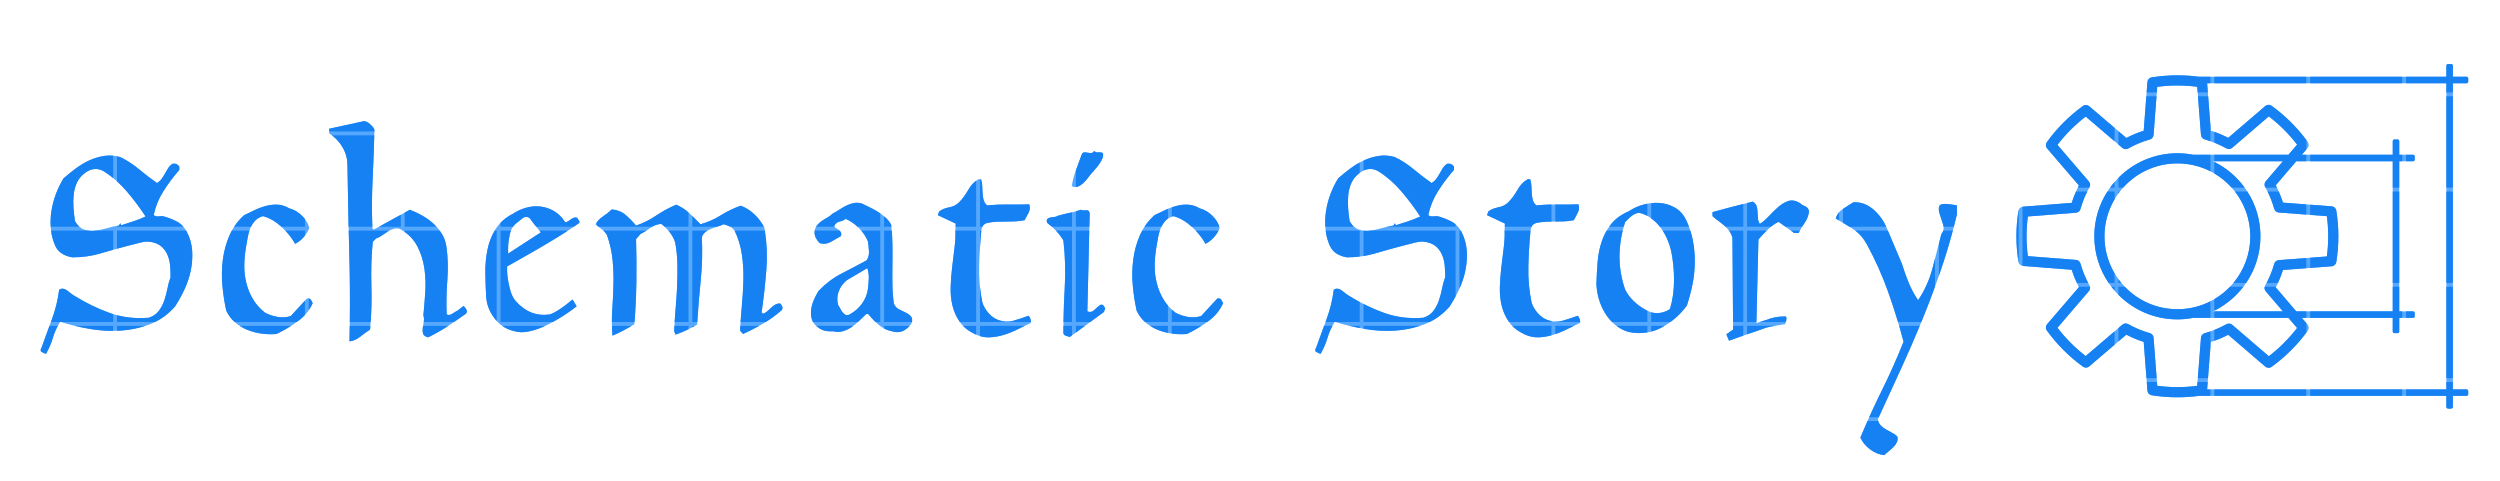 <?xml version="1.0" encoding="UTF-8" standalone="no"?><!DOCTYPE svg PUBLIC "-//W3C//DTD SVG 1.1//EN" "http://www.w3.org/Graphics/SVG/1.1/DTD/svg11.dtd"><svg width="100%" height="100%" viewBox="0 0 369 71" version="1.1" xmlns="http://www.w3.org/2000/svg" xmlns:xlink="http://www.w3.org/1999/xlink" xml:space="preserve" xmlns:serif="http://www.serif.com/" style="fill-rule:evenodd;clip-rule:evenodd;stroke-linejoin:round;stroke-miterlimit:2;"><g><path d="M324.543,58.431c-1.034,0.138 -2.089,0.209 -3.161,0.209c-1.291,-0 -2.559,-0.104 -3.795,-0.302c-0.342,-0.055 -0.602,-0.338 -0.628,-0.684l-0.547,-7.189c-0.891,-0.284 -1.748,-0.642 -2.566,-1.068l-5.477,4.683c-0.263,0.226 -0.647,0.241 -0.928,0.037c-2.045,-1.485 -3.845,-3.289 -5.326,-5.338c-0.204,-0.281 -0.188,-0.665 0.038,-0.928l4.695,-5.467c-0.424,-0.818 -0.78,-1.676 -1.063,-2.568l-7.187,-0.561c-0.346,-0.027 -0.628,-0.288 -0.682,-0.631c-0.194,-1.22 -0.295,-2.471 -0.295,-3.745c0,-1.274 0.101,-2.525 0.295,-3.745c0.054,-0.343 0.336,-0.604 0.682,-0.631l7.187,-0.561c0.283,-0.892 0.639,-1.75 1.063,-2.568l-4.695,-5.467c-0.226,-0.264 -0.242,-0.647 -0.038,-0.928c1.481,-2.049 3.281,-3.853 5.326,-5.338c0.281,-0.204 0.665,-0.189 0.928,0.037l5.477,4.683c0.818,-0.426 1.675,-0.784 2.566,-1.068l0.547,-7.189c0.026,-0.346 0.286,-0.629 0.628,-0.684c1.236,-0.198 2.504,-0.302 3.795,-0.302c1.072,0 2.127,0.071 3.161,0.209l36.54,0l-0,-1.623c-0,-0.138 0.111,-0.25 0.25,-0.25l0.46,-0c0.138,-0 0.25,0.112 0.25,0.25l0,1.623l2.016,0c0.138,0 0.25,0.112 0.25,0.25l-0,0.461c-0,0.138 -0.112,0.25 -0.25,0.25l-2.016,-0l0,45.182l2.016,0c0.138,0 0.25,0.112 0.25,0.25l-0,0.461c-0,0.138 -0.112,0.25 -0.25,0.25l-2.016,-0l0,1.623c0,0.138 -0.112,0.25 -0.25,0.25l-0.46,0c-0.139,0 -0.25,-0.112 -0.25,-0.25l-0,-1.623l-36.54,-0Zm1.23,-46.143l0.547,6.994c0.891,0.282 1.749,0.639 2.567,1.062l5.468,-4.694c0.263,-0.226 0.646,-0.242 0.927,-0.039c2.049,1.482 3.853,3.282 5.338,5.327c0.204,0.281 0.189,0.665 -0.036,0.928l-0.834,0.975l13.418,-0l0,-2.006c0,-0.138 0.112,-0.25 0.25,-0.25l0.461,0c0.138,0 0.25,0.112 0.25,0.25l-0,2.006l2.032,-0c0.138,-0 0.25,0.112 0.25,0.25l0,0.46c0,0.138 -0.112,0.25 -0.25,0.25l-2.032,0l-0,22.156l2.032,-0c0.138,-0 0.25,0.112 0.25,0.25l0,0.46c0,0.138 -0.112,0.25 -0.25,0.25l-2.032,0l-0,2.006c-0,0.138 -0.112,0.25 -0.25,0.25l-0.461,-0c-0.138,-0 -0.25,-0.112 -0.25,-0.25l0,-2.006l-13.418,0l0.834,0.975c0.225,0.263 0.24,0.647 0.036,0.928c-1.485,2.045 -3.289,3.845 -5.338,5.327c-0.281,0.203 -0.664,0.187 -0.927,-0.039l-5.468,-4.695c-0.818,0.424 -1.676,0.781 -2.567,1.063l-0.547,6.994l35.31,0l-0,-45.182l-35.31,-0Zm6.37,22.591c-0,-5.939 -4.822,-10.761 -10.761,-10.761c-5.939,0 -10.761,4.822 -10.761,10.761c0,5.939 4.822,10.761 10.761,10.761c5.939,-0 10.761,-4.822 10.761,-10.761Zm4.812,11.078l-2.529,-2.959c-0.205,-0.239 -0.238,-0.581 -0.084,-0.855c0.564,-1.003 1.015,-2.078 1.335,-3.207c0.086,-0.302 0.351,-0.519 0.665,-0.543l7.104,-0.541c0.13,-0.972 0.197,-1.965 0.197,-2.973c-0,-1.008 -0.067,-2.001 -0.197,-2.973l-7.104,-0.541c-0.314,-0.024 -0.579,-0.241 -0.665,-0.543c-0.32,-1.129 -0.771,-2.204 -1.335,-3.207c-0.154,-0.275 -0.121,-0.616 0.084,-0.855l2.529,-2.959l-10.315,0c4.139,1.97 7.003,6.192 7.003,11.078c-0,4.886 -2.864,9.108 -7.003,11.078l10.315,-0Zm0.822,-23.116l1.277,-1.494c-1.202,-1.567 -2.608,-2.969 -4.177,-4.168l-5.403,4.639c-0.239,0.205 -0.581,0.239 -0.855,0.085c-1.004,-0.561 -2.08,-1.01 -3.21,-1.328c-0.303,-0.085 -0.52,-0.35 -0.545,-0.663l-0.555,-7.103c-0.958,-0.126 -1.935,-0.191 -2.927,-0.191c-1.008,0 -2,0.067 -2.973,0.197l-0.541,7.104c-0.024,0.314 -0.24,0.579 -0.543,0.665c-1.129,0.32 -2.204,0.771 -3.207,1.335c-0.274,0.154 -0.616,0.121 -0.855,-0.084l-5.413,-4.628c-1.567,1.202 -2.969,2.608 -4.168,4.177l4.639,5.404c0.205,0.238 0.239,0.58 0.086,0.854c-0.562,1.004 -1.011,2.08 -1.328,3.21c-0.086,0.303 -0.351,0.52 -0.664,0.545l-7.103,0.555c-0.126,0.958 -0.191,1.935 -0.191,2.927c0,0.992 0.065,1.969 0.191,2.927l7.103,0.555c0.313,0.025 0.578,0.242 0.664,0.545c0.317,1.13 0.766,2.206 1.328,3.21c0.153,0.274 0.119,0.616 -0.086,0.854l-4.639,5.404c1.199,1.569 2.601,2.975 4.168,4.177l5.413,-4.628c0.239,-0.205 0.581,-0.238 0.855,-0.084c1.003,0.564 2.078,1.015 3.207,1.335c0.303,0.086 0.519,0.351 0.543,0.665l0.541,7.104c0.973,0.13 1.965,0.197 2.973,0.197c0.992,-0 1.969,-0.065 2.927,-0.191l0.555,-7.103c0.025,-0.313 0.242,-0.578 0.545,-0.663c1.13,-0.318 2.206,-0.767 3.21,-1.328c0.274,-0.154 0.616,-0.12 0.855,0.085l5.403,4.639c1.569,-1.199 2.975,-2.601 4.177,-4.168l-1.277,-1.494l-14.059,0c-0.756,0.146 -1.537,0.223 -2.336,0.223c-6.767,-0 -12.261,-5.494 -12.261,-12.261c0,-6.767 5.494,-12.261 12.261,-12.261c0.799,0 1.58,0.077 2.336,0.223l14.059,-0Zm1.152,23.116l14.239,-0l0,-22.156l-14.239,0l-3.028,3.542c0.425,0.817 0.783,1.675 1.067,2.565l7.189,0.547c0.346,0.027 0.629,0.287 0.684,0.629c0.199,1.236 0.302,2.503 0.302,3.795c-0,1.291 -0.103,2.559 -0.302,3.795c-0.055,0.342 -0.338,0.602 -0.684,0.629l-7.189,0.546c-0.284,0.891 -0.642,1.749 -1.067,2.566l3.028,3.542Z" style="fill:#56a8ff;"/><path d="M297.959,38.784c-0.02,-0.051 -0.035,-0.104 -0.043,-0.16c-0.194,-1.22 -0.295,-2.471 -0.295,-3.745c0,-1.274 0.101,-2.525 0.295,-3.745c0.008,-0.056 0.023,-0.109 0.043,-0.16l0,7.81Zm0.567,0.462l0,-8.734c0.024,-0.004 0.048,-0.007 0.072,-0.009l7.187,-0.561c0.182,-0.573 0.394,-1.132 0.635,-1.676l1.657,0c-0.41,0.822 -0.745,1.687 -0.998,2.586c-0.086,0.303 -0.351,0.52 -0.664,0.545l-7.103,0.555c-0.126,0.958 -0.191,1.935 -0.191,2.927c0,0.992 0.065,1.969 0.191,2.927l7.103,0.555c0.313,0.025 0.578,0.242 0.664,0.545c0.28,0.997 0.662,1.952 1.135,2.853l-1.673,0c-0.292,-0.627 -0.544,-1.276 -0.756,-1.943l-7.187,-0.561c-0.024,-0.002 -0.048,-0.005 -0.072,-0.009Zm9.849,-11.547l-1.691,0c0.053,-0.109 0.108,-0.217 0.164,-0.325l-4.695,-5.467c-0.226,-0.264 -0.242,-0.647 -0.038,-0.928c1.481,-2.049 3.281,-3.853 5.326,-5.338c0.281,-0.204 0.665,-0.189 0.928,0.037l3.743,3.2l0,1.973l-4.262,-3.644c-1.567,1.202 -2.969,2.608 -4.168,4.177l4.639,5.404c0.205,0.238 0.239,0.58 0.086,0.854c-0.011,0.019 -0.022,0.038 -0.032,0.057Zm4.304,-6.363l0,-1.974l1.167,0.999c0.818,-0.426 1.675,-0.784 2.566,-1.068l0.387,-5.087l1.504,0l-0.435,5.713c-0.024,0.314 -0.24,0.579 -0.543,0.665c-1.129,0.32 -2.204,0.771 -3.207,1.335c-0.274,0.154 -0.616,0.121 -0.855,-0.084l-0.584,-0.499Zm5.667,-7.697l-1.504,0l0.117,-1.535c0.026,-0.346 0.286,-0.629 0.628,-0.684c1.236,-0.198 2.504,-0.302 3.795,-0.302c1.072,0 2.127,0.071 3.161,0.209l1.722,0l0,0.961l-0.492,-0l0.106,1.351l-1.505,0l-0.065,-0.83c-0.958,-0.126 -1.935,-0.191 -2.927,-0.191c-1.008,0 -2,0.067 -2.973,0.197l-0.063,0.824Zm8.486,-1.351l0,-0.961l13.586,0l0,0.961l-13.586,-0Zm14.153,-0l-0,-0.961l13.586,0l0,0.961l-13.586,-0Zm14.153,-0l-0,-0.961l5.945,0l-0,-1.623c-0,-0.138 0.111,-0.25 0.25,-0.25l0.46,-0c0.138,-0 0.25,0.112 0.25,0.25l0,1.623l2.016,0c0.138,0 0.25,0.112 0.25,0.25l-0,0.461c-0,0.138 -0.112,0.25 -0.25,0.25l-2.016,-0l0,1.351l-0.96,0l-0,-1.351l-5.945,-0Zm5.945,1.918l0.96,0l0,13.493l-0.96,0l-0,-13.493Zm-0,14.06l0.96,0l0,13.493l-0.96,0l-0,-13.493Zm-0,14.06l0.96,0l0,13.493l-0.96,-0l-0,-13.493Zm-0,14.06l0.96,-0l0,1.084l2.016,0c0.138,0 0.25,0.112 0.25,0.25l-0,0.461c-0,0.138 -0.112,0.25 -0.25,0.25l-2.016,-0l0,1.623c0,0.138 -0.112,0.25 -0.25,0.25l-0.46,0c-0.139,0 -0.25,-0.112 -0.25,-0.25l-0,-1.623l-5.945,-0l-0,-0.961l5.945,0l-0,-1.084Zm-6.512,1.084l0,0.961l-13.586,-0l-0,-0.961l13.586,0Zm-14.153,0l0,0.961l-13.586,-0l0,-0.961l13.586,0Zm-14.153,0l0,0.961l-1.722,-0c-1.034,0.138 -2.089,0.209 -3.161,0.209c-1.291,-0 -2.559,-0.104 -3.795,-0.302c-0.342,-0.055 -0.602,-0.338 -0.628,-0.684l-0.097,-1.268l1.504,-0l0.043,0.557c0.973,0.13 1.965,0.197 2.973,0.197c0.992,-0 1.969,-0.065 2.927,-0.191l0.044,-0.563l1.505,-0l-0.085,1.084l0.492,0Zm-7.942,-1.651l-1.504,-0l-0.407,-5.354c-0.891,-0.284 -1.748,-0.642 -2.566,-1.068l-1.167,0.999l0,-1.974l0.584,-0.499c0.239,-0.205 0.581,-0.238 0.855,-0.084c1.003,0.564 2.078,1.015 3.207,1.335c0.303,0.086 0.519,0.351 0.543,0.665l0.455,5.98Zm-6.211,-6.912l0,1.973l-3.743,3.2c-0.263,0.226 -0.647,0.241 -0.928,0.037c-2.045,-1.485 -3.845,-3.289 -5.326,-5.338c-0.204,-0.281 -0.188,-0.665 0.038,-0.928l4.695,-5.467c-0.01,-0.019 -0.02,-0.039 -0.03,-0.058l1.668,0c0.047,0.225 -0.01,0.464 -0.165,0.644l-4.639,5.404c1.199,1.569 2.601,2.975 4.168,4.177l4.262,-3.644Zm-0.877,-7.148c-1.334,-1.962 -2.114,-4.331 -2.114,-6.88c0,-2.435 0.712,-4.704 1.937,-6.613l1.054,0l0,1.149c-0.947,1.602 -1.491,3.47 -1.491,5.464c0,1.994 0.544,3.862 1.491,5.464l0,1.416l-0.877,0Zm0.21,-14.06c0.21,-0.29 0.433,-0.571 0.667,-0.841l0,0.841l-0.667,0Zm1.925,0l-0.691,0l0,-1.453c2.222,-2.24 5.302,-3.628 8.703,-3.628c0.799,0 1.58,0.077 2.336,0.223l2.547,-0l0,2.448c-1.466,-0.749 -3.125,-1.171 -4.883,-1.171c-3.181,0 -6.042,1.384 -8.012,3.581Zm-0.691,0.854l0,-0.287l0.216,0c-0.074,0.094 -0.146,0.19 -0.216,0.287Zm13.586,-7.708c-0.282,-0.098 -0.567,-0.188 -0.856,-0.27c-0.303,-0.085 -0.52,-0.35 -0.545,-0.663l-0.446,-5.706l1.505,0l0.342,4.38l0,2.259Zm0.567,0.21l0,-1.601c0.709,0.251 1.395,0.549 2.055,0.89l5.468,-4.694c0.263,-0.226 0.646,-0.242 0.927,-0.039c1.957,1.415 3.69,3.12 5.136,5.053l0,1.396l-0.668,0.781l0.668,-0l0,0.96l-1.489,0l-3.028,3.542c0.061,0.118 0.121,0.237 0.179,0.356l-1.691,0c-0.015,-0.028 -0.031,-0.056 -0.047,-0.084c-0.154,-0.275 -0.121,-0.616 0.084,-0.855l2.529,-2.959l-10.123,0l0,-0.96l10.945,-0l1.277,-1.494c-1.202,-1.567 -2.608,-2.969 -4.177,-4.168l-5.403,4.639c-0.239,0.205 -0.581,0.239 -0.855,0.085c-0.573,-0.32 -1.17,-0.604 -1.787,-0.848Zm14.153,2.746l-0,-0.96l12.183,-0l0,-2.006c0,-0.138 0.112,-0.25 0.25,-0.25l0.461,0c0.138,0 0.25,0.112 0.25,0.25l-0,2.006l0.442,-0l0,0.96l-0.442,0l-0,3.898l-0.961,0l0,-3.898l-12.183,0Zm14.153,0l-0,-0.96l1.023,-0c0.138,-0 0.25,0.112 0.25,0.25l0,0.46c0,0.138 -0.112,0.25 -0.25,0.25l-1.023,0Zm-1.97,4.465l0.961,0l-0,13.493l-0.961,0l0,-13.493Zm0,14.06l0.961,0l-0,3.631l0.442,-0l0,0.96l-0.442,0l-0,2.006c-0,0.138 -0.112,0.25 -0.25,0.25l-0.461,-0c-0.138,-0 -0.25,-0.112 -0.25,-0.25l0,-2.006l-12.183,0l-0,-0.96l12.183,-0l0,-3.631Zm1.97,4.591l-0,-0.96l1.023,-0c0.138,-0 0.25,0.112 0.25,0.25l0,0.46c0,0.138 -0.112,0.25 -0.25,0.25l-1.023,0Zm-14.72,-0.96l0,0.96l-0.668,0l0.668,0.781l0,1.396c-1.446,1.933 -3.179,3.638 -5.136,5.053c-0.281,0.203 -0.664,0.187 -0.927,-0.039l-5.468,-4.695c-0.66,0.342 -1.346,0.64 -2.055,0.891l0,-1.601c0.617,-0.244 1.214,-0.528 1.787,-0.848c0.274,-0.154 0.616,-0.12 0.855,0.085l5.403,4.639c1.569,-1.199 2.975,-2.601 4.177,-4.168l-1.277,-1.494l-10.945,0l0,-0.96l10.123,-0l-2.529,-2.959c-0.161,-0.188 -0.216,-0.44 -0.157,-0.672l1.677,0c-0.015,0.03 -0.03,0.059 -0.045,0.089l3.028,3.542l1.489,-0Zm-14.153,2.956l0,2.26l-0.363,4.646l-1.505,-0l0.467,-5.973c0.025,-0.313 0.242,-0.578 0.545,-0.663c0.289,-0.082 0.574,-0.172 0.856,-0.27Zm0,-1.996l-2.547,0c-0.756,0.146 -1.537,0.223 -2.336,0.223c-3.401,-0 -6.481,-1.388 -8.703,-3.628l0,-1.186l0.939,0c1.958,2.042 4.714,3.314 7.764,3.314c1.758,-0 3.417,-0.423 4.883,-1.171l0,2.448Zm-14.153,-4.017c-0.161,-0.186 -0.317,-0.378 -0.468,-0.574l0.468,0l0,0.574Zm0.999,-1.141l-0.432,0l0,-0.554c0.138,0.19 0.282,0.374 0.432,0.554Zm13.721,-16.159l0,-1.705c1.787,0.889 3.326,2.201 4.487,3.804l-1.924,0c-0.739,-0.824 -1.604,-1.534 -2.563,-2.099Zm0,20.263l0,-1.705c0.854,-0.503 1.633,-1.121 2.315,-1.832l1.973,0c-1.136,1.482 -2.602,2.698 -4.288,3.537Zm4.697,-4.104l-1.875,0c1.554,-1.866 2.489,-4.264 2.489,-6.88c-0,-2.492 -0.849,-4.788 -2.274,-6.613l1.837,0c1.226,1.909 1.937,4.178 1.937,6.613c-0,2.549 -0.78,4.918 -2.114,6.88Zm3.158,-13.493l1.658,0c0.236,0.533 0.444,1.081 0.623,1.642l3.45,0.263l0,1.504l-4.076,-0.31c-0.314,-0.024 -0.579,-0.241 -0.665,-0.543c-0.252,-0.889 -0.585,-1.743 -0.99,-2.556Zm6.298,3.452l-0,-1.504l3.172,0.241c0.346,0.027 0.629,0.287 0.684,0.629c0.199,1.236 0.302,2.503 0.302,3.795c-0,1.291 -0.103,2.559 -0.302,3.795c-0.055,0.342 -0.338,0.602 -0.684,0.629l-3.172,0.241l-0,-1.504l2.461,-0.188c0.13,-0.972 0.197,-1.965 0.197,-2.973c-0,-1.008 -0.067,-2.001 -0.197,-2.973l-2.461,-0.188Zm-0.567,6.365l0,1.504l-3.45,0.262c-0.209,0.656 -0.458,1.293 -0.745,1.91l-1.672,0c0.467,-0.892 0.846,-1.836 1.126,-2.823c0.086,-0.302 0.351,-0.519 0.665,-0.543l4.076,-0.31Z" style="fill:#1581f3;"/></g><g><path d="M288.839,31.655c-0.631,2.658 -1.378,5.265 -2.242,7.823c-0.863,2.557 -1.802,5.082 -2.815,7.573c-1.013,2.491 -2.084,4.965 -3.213,7.423l-3.388,7.374c0.033,0.366 0.157,0.665 0.373,0.897c0.216,0.233 0.465,0.432 0.748,0.598c0.282,0.166 0.581,0.332 0.896,0.498c0.316,0.166 0.59,0.349 0.822,0.548c0.1,0.299 0.092,0.582 -0.024,0.847c-0.117,0.266 -0.283,0.507 -0.499,0.723c-0.216,0.216 -0.448,0.423 -0.697,0.623c-0.249,0.199 -0.474,0.398 -0.673,0.597c-0.731,-0.066 -1.428,-0.348 -2.092,-0.847c-0.665,-0.498 -1.146,-1.079 -1.445,-1.743c0.996,-2.392 2.067,-4.742 3.213,-7.05c1.146,-2.309 2.201,-4.676 3.164,-7.1c-0.664,-2.525 -1.428,-4.991 -2.292,-7.399c-0.863,-2.408 -1.91,-4.742 -3.139,-7c-0.531,-0.964 -1.212,-1.711 -2.042,-2.242c-0.831,-0.532 -1.678,-1.047 -2.541,-1.545c0.166,-0.598 0.523,-1.071 1.071,-1.42c0.548,-0.349 1.054,-0.672 1.519,-0.971c0.598,-0.034 1.146,0.049 1.645,0.249c0.498,0.199 0.963,0.49 1.395,0.872c0.431,0.382 0.813,0.813 1.146,1.295c0.332,0.482 0.597,0.972 0.797,1.47l2.192,5.182c0.299,0.963 0.631,1.893 0.996,2.79c0.366,0.896 0.831,1.76 1.396,2.59c0.963,-1.428 1.669,-2.989 2.117,-4.683c0.448,-1.694 0.889,-3.388 1.32,-5.082c0.332,-0.399 0.416,-0.872 0.249,-1.42c-0.166,-0.548 -0.332,-1.063 -0.498,-1.544c-0.166,-0.482 -0.182,-0.872 -0.05,-1.171c0.133,-0.299 0.681,-0.382 1.645,-0.249l0.946,0.149l0,1.345Zm-73.141,2.541c0.465,0.897 0.731,1.827 0.798,2.79c0.066,0.964 -0,1.935 -0.2,2.915c-0.199,0.98 -0.515,1.927 -0.946,2.84c-0.432,0.913 -0.897,1.752 -1.395,2.516c-1.063,1.196 -2.284,2.059 -3.663,2.591c-1.378,0.531 -2.823,0.847 -4.334,0.947c-1.511,0.099 -3.039,0.016 -4.584,-0.25c-1.544,-0.265 -2.998,-0.614 -4.359,-1.046c-0.465,0.731 -0.823,1.511 -1.072,2.342c-0.249,0.83 -0.589,1.627 -1.021,2.391c-0.199,-0.066 -0.407,-0.157 -0.623,-0.274c-0.216,-0.116 -0.224,-0.34 -0.025,-0.672c0.498,-1.395 1.005,-2.782 1.52,-4.161c0.515,-1.378 0.872,-2.831 1.071,-4.359c0.199,-0.133 0.399,-0.183 0.598,-0.15c0.199,0.034 0.39,0.117 0.573,0.25c0.183,0.132 0.374,0.282 0.573,0.448c0.199,0.166 0.398,0.299 0.598,0.399c1.594,0.996 3.288,1.818 5.082,2.466c1.793,0.648 3.72,0.888 5.779,0.722c0.631,-0.199 1.121,-0.523 1.47,-0.971c0.349,-0.449 0.623,-0.955 0.822,-1.52c0.199,-0.565 0.357,-1.154 0.473,-1.769c0.117,-0.614 0.275,-1.187 0.474,-1.719c-0,-0.498 -0.017,-1.004 -0.05,-1.519c-0.033,-0.515 -0.125,-0.997 -0.274,-1.445c-0.15,-0.448 -0.374,-0.855 -0.673,-1.221c-0.299,-0.365 -0.697,-0.647 -1.195,-0.847c-0.731,-0.265 -1.462,-0.299 -2.193,-0.099c-0.73,0.199 -1.445,0.382 -2.142,0.548c-1.262,0.332 -2.541,0.689 -3.836,1.071c-1.296,0.382 -2.674,0.573 -4.136,0.573c-0.465,-0.067 -0.93,-0.224 -1.395,-0.473c-0.465,-0.25 -0.83,-0.64 -1.096,-1.171c-0.365,-0.797 -0.59,-1.636 -0.673,-2.516c-0.083,-0.881 -0.058,-1.761 0.075,-2.641c0.133,-0.88 0.357,-1.736 0.673,-2.566c0.315,-0.83 0.689,-1.594 1.121,-2.292c0.564,-0.498 1.171,-0.988 1.818,-1.47c0.648,-0.481 1.321,-0.88 2.018,-1.195c0.698,-0.316 1.428,-0.532 2.192,-0.648c0.764,-0.116 1.545,-0.058 2.342,0.174c0.963,0.465 1.885,1.063 2.765,1.794c0.881,0.731 1.769,1.412 2.666,2.043c0.299,-0.2 0.531,-0.416 0.697,-0.648c0.166,-0.233 0.324,-0.482 0.474,-0.747c0.149,-0.266 0.299,-0.524 0.448,-0.773c0.15,-0.249 0.357,-0.473 0.623,-0.672c0.432,-0.1 0.78,0.033 1.046,0.398l0,0.499c-0.897,1.029 -1.685,2.084 -2.366,3.163c-0.681,1.08 -1.155,2.251 -1.42,3.513c0.232,0.166 0.506,0.224 0.822,0.174c0.315,-0.05 0.606,-0.025 0.872,0.075c0.664,0.199 1.27,0.448 1.818,0.747c0.548,0.299 1.005,0.781 1.37,1.445Zm-6.078,-2.242c-0.797,-1.229 -1.711,-2.449 -2.74,-3.662c-1.03,-1.212 -2.176,-2.217 -3.438,-3.014c-0.465,-0.266 -0.93,-0.374 -1.395,-0.324c-0.465,0.05 -0.897,0.224 -1.296,0.523c-0.564,0.399 -0.98,0.88 -1.245,1.445c-0.266,0.565 -0.432,1.171 -0.499,1.819c-0.066,0.647 -0.074,1.303 -0.024,1.968c0.049,0.664 0.124,1.312 0.224,1.943c0.365,0.631 0.805,1.038 1.32,1.22c0.515,0.183 1.063,0.241 1.644,0.175c0.582,-0.067 1.171,-0.191 1.769,-0.374c0.598,-0.183 1.179,-0.307 1.744,-0.374l0.199,-0.348l0.15,0.299c0.631,-0.2 1.245,-0.399 1.843,-0.598c0.598,-0.2 1.179,-0.432 1.744,-0.698Zm-46.834,-9.367c0.066,0.266 0.041,0.532 -0.075,0.798c-0.116,0.265 -0.257,0.523 -0.423,0.772c-0.167,0.249 -0.341,0.473 -0.524,0.672c-0.182,0.2 -0.323,0.366 -0.423,0.499c-0.199,0.199 -0.407,0.448 -0.623,0.747c-0.216,0.299 -0.457,0.581 -0.722,0.847c-0.266,0.266 -0.548,0.465 -0.847,0.598c-0.299,0.133 -0.615,0.116 -0.947,-0.05c0.1,-0.764 0.299,-1.536 0.598,-2.317c0.299,-0.78 0.581,-1.553 0.847,-2.316c0.1,-0.233 0.232,-0.349 0.399,-0.349c0.166,-0 0.332,0.016 0.498,0.05c0.166,0.033 0.332,0.049 0.498,0.049c0.166,0 0.316,-0.099 0.448,-0.299c0.2,0.167 0.407,0.233 0.623,0.2c0.216,-0.033 0.44,-0 0.673,0.099Zm0.349,22.919l-0.2,0.548l-5.032,3.687c-0.166,-0.066 -0.349,-0.124 -0.548,-0.174c-0.199,-0.05 -0.332,-0.175 -0.399,-0.374c0,-2.192 0.067,-4.451 0.2,-6.776c0.133,-2.325 0.066,-4.633 -0.2,-6.925c-0.597,-0.997 -1.395,-1.86 -2.391,-2.591c-0.1,-0.266 -0.091,-0.457 0.025,-0.573c0.116,-0.116 0.266,-0.191 0.448,-0.224c0.183,-0.034 0.374,-0.058 0.573,-0.075c0.2,-0.017 0.366,-0.075 0.498,-0.174c0.565,-0.167 1.138,-0.308 1.719,-0.424c0.582,-0.116 1.155,-0.274 1.719,-0.473c0.2,0.099 0.449,0.124 0.748,0.074c0.299,-0.049 0.481,0.108 0.548,0.474c-0.067,2.292 -0.125,4.708 -0.175,7.249c-0.05,2.541 -0.108,4.941 -0.174,7.2c0.365,0.166 0.697,0.108 0.996,-0.175c0.299,-0.282 0.598,-0.54 0.897,-0.772c0.233,-0.066 0.39,-0.042 0.474,0.075c0.083,0.116 0.174,0.257 0.274,0.423Zm17.388,-0.747c-0.465,1.063 -1.221,1.968 -2.267,2.715c-1.046,0.748 -2.068,1.354 -3.064,1.819c-0.731,0.066 -1.462,0.05 -2.192,-0.05c-0.731,-0.1 -1.429,-0.282 -2.093,-0.548c-0.664,-0.266 -1.27,-0.631 -1.819,-1.096c-0.548,-0.465 -0.988,-1.047 -1.32,-1.744c-0.266,-1.196 -0.457,-2.441 -0.573,-3.737c-0.116,-1.295 -0.091,-2.574 0.075,-3.836c0.166,-1.262 0.498,-2.458 0.996,-3.587c0.499,-1.13 1.213,-2.11 2.143,-2.94c0.498,-0.233 1.021,-0.482 1.569,-0.747c0.548,-0.266 1.113,-0.474 1.694,-0.623c0.581,-0.15 1.154,-0.208 1.719,-0.175c0.565,0.034 1.129,0.216 1.694,0.548c0.664,0.167 1.279,0.524 1.844,1.072c0.564,0.548 0.93,1.154 1.096,1.818c-0.166,0.465 -0.44,0.914 -0.822,1.345c-0.382,0.432 -0.806,0.764 -1.271,0.997c-0.498,-0.897 -1.171,-1.736 -2.018,-2.516c-0.847,-0.781 -1.752,-1.304 -2.715,-1.57c-0.498,0.133 -0.897,0.366 -1.196,0.698c-0.299,0.332 -0.531,0.706 -0.697,1.121c-0.166,0.415 -0.291,0.855 -0.374,1.32c-0.083,0.465 -0.158,0.897 -0.224,1.296c-0.166,0.93 -0.258,1.851 -0.274,2.765c-0.017,0.913 0.083,1.802 0.299,2.665c0.216,0.864 0.548,1.67 0.996,2.417c0.449,0.747 1.038,1.403 1.769,1.968c0.565,0.299 1.179,0.506 1.843,0.623c0.665,0.116 1.312,0.074 1.943,-0.125l2.392,-2.591c0.266,-0.066 0.457,-0.008 0.573,0.175c0.116,0.182 0.208,0.357 0.274,0.523Zm52.713,2.89c-0.631,0.299 -1.279,0.614 -1.943,0.946c-0.664,0.332 -1.345,0.606 -2.043,0.822c-0.697,0.216 -1.403,0.341 -2.117,0.374c-0.714,0.033 -1.42,-0.116 -2.118,-0.448c-0.996,-0.465 -1.752,-1.063 -2.267,-1.794c-0.514,-0.731 -0.88,-1.536 -1.096,-2.416c-0.216,-0.881 -0.307,-1.811 -0.274,-2.791c0.033,-0.979 0.108,-1.959 0.224,-2.939c0.117,-0.98 0.233,-1.935 0.349,-2.865c0.116,-0.93 0.158,-1.794 0.125,-2.591l0.05,-0.946l-2.641,-1.246l0.199,-0.548c0.399,-0.299 0.88,-0.498 1.445,-0.598c0.565,-0.1 1.046,-0.332 1.445,-0.698c0.531,-0.531 0.996,-1.154 1.395,-1.868c0.399,-0.714 0.897,-1.237 1.495,-1.569c0.066,-0.067 0.133,-0.075 0.199,-0.025c0.066,0.05 0.133,0.058 0.199,0.025c0.1,0.299 0.158,0.622 0.175,0.971l0.05,1.046c0.016,0.349 0.066,0.681 0.149,0.997c0.083,0.316 0.257,0.59 0.523,0.822c1.063,-0.1 2.101,-0.141 3.114,-0.125c1.013,0.017 2.051,0.009 3.114,-0.024c0.133,0.431 0.1,0.838 -0.1,1.22c-0.199,0.382 -0.398,0.756 -0.597,1.121c-0.532,0.1 -1.022,0.158 -1.47,0.175c-0.449,0.016 -0.889,0.025 -1.321,0.025c-0.398,-0 -0.822,0.008 -1.27,0.024c-0.448,0.017 -0.938,0.075 -1.47,0.175c-0.332,0.133 -0.54,0.274 -0.623,0.423c-0.083,0.15 -0.157,0.357 -0.224,0.623c-0.166,1.694 -0.274,3.463 -0.324,5.306c-0.05,1.844 0.108,3.646 0.474,5.406c0.166,0.532 0.465,1.047 0.896,1.545c0.432,0.498 0.93,0.847 1.495,1.046c0.764,0.266 1.511,0.291 2.242,0.075c0.731,-0.216 1.462,-0.457 2.192,-0.723c0.233,0.266 0.349,0.615 0.349,1.047Zm15.744,-2.541c-0.996,1.361 -2.242,2.441 -3.736,3.238c-1.495,0.797 -3.123,1.013 -4.883,0.648c-0.764,-0.233 -1.437,-0.598 -2.018,-1.096c-0.581,-0.499 -1.063,-1.063 -1.445,-1.694c-0.382,-0.631 -0.681,-1.312 -0.897,-2.043c-0.215,-0.731 -0.34,-1.478 -0.373,-2.242c0.033,-1.063 0.091,-2.134 0.174,-3.214c0.083,-1.079 0.291,-2.109 0.623,-3.089c0.332,-0.98 0.814,-1.852 1.445,-2.615c0.631,-0.764 1.494,-1.379 2.591,-1.844c0.631,-0.432 1.353,-0.756 2.167,-0.972c0.814,-0.215 1.611,-0.29 2.391,-0.224c0.781,0.067 1.52,0.299 2.218,0.698c0.697,0.398 1.245,1.013 1.644,1.843c0.465,0.964 0.797,1.977 0.996,3.04c0.2,1.062 0.291,2.142 0.274,3.238c-0.016,1.096 -0.133,2.176 -0.348,3.239c-0.216,1.062 -0.49,2.092 -0.823,3.089Zm-2.341,-8.171c-0.133,-0.565 -0.332,-1.146 -0.598,-1.744c-0.266,-0.598 -0.598,-1.154 -0.997,-1.669c-0.398,-0.515 -0.863,-0.964 -1.395,-1.346c-0.531,-0.382 -1.112,-0.639 -1.744,-0.772c-0.431,0.067 -0.813,0.241 -1.145,0.523c-0.333,0.283 -0.632,0.573 -0.897,0.872c-0.532,1.628 -0.806,3.28 -0.822,4.958c-0.017,1.677 0.257,3.33 0.822,4.957c0.365,0.764 0.913,1.453 1.644,2.068c0.731,0.614 1.478,1.054 2.242,1.32c0.465,0.133 0.947,0.15 1.445,0.05c0.498,-0.1 0.93,-0.282 1.295,-0.548c0.399,-1.329 0.598,-2.757 0.598,-4.285c0,-1.528 -0.149,-2.989 -0.448,-4.384Zm16.84,9.765c0.133,-0 0.199,0.1 0.199,0.299c0,0.199 -0.033,0.382 -0.099,0.548c-0.067,0.166 -0.1,0.266 -0.1,0.299c-0.033,-0 -0.208,0.025 -0.523,0.075c-0.316,0.049 -0.698,0.116 -1.146,0.199c-0.448,0.083 -0.806,0.158 -1.071,0.224c-0.067,0.033 -0.391,0.15 -0.972,0.349c-0.581,0.199 -1.212,0.415 -1.893,0.648c-0.681,0.232 -1.295,0.448 -1.844,0.647l-0.822,0.299l-0.398,-0.946l0.996,-0.698l-0.099,-13.552c-0.1,-0.365 -0.25,-0.689 -0.449,-0.971c-0.199,-0.283 -0.44,-0.549 -0.722,-0.798c-0.283,-0.249 -0.573,-0.481 -0.872,-0.697c-0.299,-0.216 -0.598,-0.457 -0.897,-0.723l0,-0.597c1.063,-0.299 2.051,-0.565 2.965,-0.798c0.913,-0.232 1.901,-0.481 2.964,-0.747c0.299,0.166 0.49,0.382 0.573,0.648c0.083,0.265 0.133,0.548 0.149,0.847c0.017,0.299 0.034,0.606 0.05,0.921c0.017,0.316 0.108,0.607 0.274,0.872c0.432,-0.265 0.872,-0.639 1.321,-1.121c0.448,-0.481 0.905,-0.93 1.37,-1.345c0.465,-0.415 0.955,-0.714 1.47,-0.897c0.514,-0.182 1.071,-0.108 1.669,0.224c0.265,0.233 0.548,0.407 0.847,0.524c0.299,0.116 0.498,0.357 0.598,0.722c-0.067,0.631 -0.275,1.196 -0.623,1.694c-0.349,0.498 -0.656,1.013 -0.922,1.545l-0.648,-0l-2.292,-1.645c-0.531,0.233 -1.054,0.598 -1.569,1.097c-0.515,0.498 -0.988,0.996 -1.42,1.494l-0.299,12.356c0.233,-0.066 0.457,-0.141 0.673,-0.224c0.216,-0.083 0.456,-0.158 0.722,-0.224c0.399,-0.166 0.831,-0.299 1.296,-0.399c0.465,-0.099 0.979,-0.149 1.544,-0.149Zm-235.914,-12.506c0.465,0.897 0.731,1.827 0.797,2.79c0.066,0.964 0,1.935 -0.199,2.915c-0.2,0.98 -0.515,1.927 -0.947,2.84c-0.432,0.913 -0.897,1.752 -1.395,2.516c-1.063,1.196 -2.284,2.059 -3.662,2.591c-1.378,0.531 -2.823,0.847 -4.335,0.947c-1.511,0.099 -3.039,0.016 -4.583,-0.25c-1.545,-0.265 -2.998,-0.614 -4.36,-1.046c-0.465,0.731 -0.822,1.511 -1.071,2.342c-0.249,0.83 -0.59,1.627 -1.022,2.391c-0.199,-0.066 -0.406,-0.157 -0.622,-0.274c-0.216,-0.116 -0.225,-0.34 -0.025,-0.672c0.498,-1.395 1.005,-2.782 1.519,-4.161c0.515,-1.378 0.872,-2.831 1.072,-4.359c0.199,-0.133 0.398,-0.183 0.597,-0.15c0.2,0.034 0.391,0.117 0.573,0.25c0.183,0.132 0.374,0.282 0.573,0.448c0.2,0.166 0.399,0.299 0.598,0.399c1.595,0.996 3.289,1.818 5.082,2.466c1.794,0.648 3.72,0.888 5.78,0.722c0.631,-0.199 1.121,-0.523 1.47,-0.971c0.348,-0.449 0.622,-0.955 0.822,-1.52c0.199,-0.565 0.357,-1.154 0.473,-1.769c0.116,-0.614 0.274,-1.187 0.473,-1.719c0,-0.498 -0.016,-1.004 -0.05,-1.519c-0.033,-0.515 -0.124,-0.997 -0.274,-1.445c-0.149,-0.448 -0.373,-0.855 -0.672,-1.221c-0.299,-0.365 -0.698,-0.647 -1.196,-0.847c-0.731,-0.265 -1.461,-0.299 -2.192,-0.099c-0.731,0.199 -1.445,0.382 -2.143,0.548c-1.262,0.332 -2.541,0.689 -3.836,1.071c-1.295,0.382 -2.674,0.573 -4.135,0.573c-0.465,-0.067 -0.93,-0.224 -1.395,-0.473c-0.465,-0.25 -0.831,-0.64 -1.096,-1.171c-0.366,-0.797 -0.59,-1.636 -0.673,-2.516c-0.083,-0.881 -0.058,-1.761 0.075,-2.641c0.132,-0.88 0.357,-1.736 0.672,-2.566c0.316,-0.83 0.689,-1.594 1.121,-2.292c0.565,-0.498 1.171,-0.988 1.819,-1.47c0.648,-0.481 1.32,-0.88 2.018,-1.195c0.697,-0.316 1.428,-0.532 2.192,-0.648c0.764,-0.116 1.544,-0.058 2.342,0.174c0.963,0.465 1.885,1.063 2.765,1.794c0.88,0.731 1.769,1.412 2.665,2.043c0.299,-0.2 0.532,-0.416 0.698,-0.648c0.166,-0.233 0.324,-0.482 0.473,-0.747c0.15,-0.266 0.299,-0.524 0.449,-0.773c0.149,-0.249 0.357,-0.473 0.622,-0.672c0.432,-0.1 0.781,0.033 1.047,0.398l-0,0.499c-0.897,1.029 -1.686,2.084 -2.367,3.163c-0.681,1.08 -1.154,2.251 -1.42,3.513c0.233,0.166 0.507,0.224 0.822,0.174c0.316,-0.05 0.606,-0.025 0.872,0.075c0.664,0.199 1.271,0.448 1.819,0.747c0.548,0.299 1.004,0.781 1.37,1.445Zm-6.079,-2.242c-0.797,-1.229 -1.71,-2.449 -2.74,-3.662c-1.03,-1.212 -2.176,-2.217 -3.438,-3.014c-0.465,-0.266 -0.93,-0.374 -1.395,-0.324c-0.465,0.05 -0.897,0.224 -1.295,0.523c-0.565,0.399 -0.98,0.88 -1.246,1.445c-0.266,0.565 -0.432,1.171 -0.498,1.819c-0.066,0.647 -0.075,1.303 -0.025,1.968c0.05,0.664 0.125,1.312 0.224,1.943c0.366,0.631 0.806,1.038 1.321,1.22c0.514,0.183 1.062,0.241 1.644,0.175c0.581,-0.067 1.171,-0.191 1.769,-0.374c0.597,-0.183 1.179,-0.307 1.743,-0.374l0.2,-0.348l0.149,0.299c0.631,-0.2 1.246,-0.399 1.844,-0.598c0.597,-0.2 1.179,-0.432 1.743,-0.698Zm113.1,15.695c-0.332,0.531 -0.748,0.921 -1.246,1.17c-0.498,0.25 -1.063,0.274 -1.694,0.075c-0.697,-0.133 -1.337,-0.44 -1.918,-0.922c-0.581,-0.481 -1.105,-1.021 -1.57,-1.619l-0.298,0c-0.366,0.332 -0.723,0.673 -1.072,1.022c-0.348,0.348 -0.722,0.656 -1.121,0.921c-0.398,0.266 -0.822,0.465 -1.27,0.598c-0.449,0.133 -0.939,0.133 -1.47,0c-0.465,0.033 -0.889,0 -1.27,-0.099c-0.382,-0.1 -0.756,-0.316 -1.122,-0.648c-0.398,-0.332 -0.647,-0.723 -0.747,-1.171c-0.1,-0.448 -0.116,-0.905 -0.05,-1.37c0.067,-0.465 0.208,-0.938 0.424,-1.42c0.216,-0.482 0.44,-0.905 0.672,-1.271c1.03,-1.063 2.159,-1.91 3.388,-2.541c1.229,-0.631 2.458,-1.278 3.687,-1.943c0.266,-0.398 0.382,-0.855 0.349,-1.37c-0.033,-0.515 -0.083,-0.988 -0.149,-1.42c-0.299,-0.731 -0.748,-1.395 -1.346,-1.993c-0.597,-0.598 -1.245,-1.046 -1.943,-1.345c-0.265,0.199 -0.564,0.332 -0.897,0.399c-0.332,0.066 -0.597,0.282 -0.797,0.647c0.034,0.133 0.125,0.241 0.274,0.324c0.15,0.083 0.291,0.175 0.424,0.274c0.133,0.1 0.232,0.224 0.299,0.374c0.066,0.149 0.066,0.324 -0,0.523c-0.465,0.266 -0.955,0.548 -1.47,0.847c-0.515,0.299 -1.071,0.365 -1.669,0.199c-0.199,-0.199 -0.382,-0.448 -0.548,-0.747c-0.166,-0.299 -0.233,-0.631 -0.199,-0.997c0.033,-0.332 0.149,-0.622 0.348,-0.871c0.2,-0.25 0.432,-0.465 0.698,-0.648c0.266,-0.183 0.548,-0.357 0.847,-0.523c0.299,-0.166 0.564,-0.366 0.797,-0.598c0.332,-0.166 0.673,-0.366 1.021,-0.598c0.349,-0.233 0.698,-0.432 1.047,-0.598c0.348,-0.166 0.714,-0.282 1.096,-0.349c0.382,-0.066 0.772,-0.033 1.171,0.1c0.398,0.199 0.805,0.399 1.22,0.598c0.416,0.199 0.814,0.423 1.196,0.672c0.382,0.25 0.739,0.524 1.071,0.823c0.332,0.298 0.598,0.647 0.797,1.046c0.1,0.897 0.158,1.843 0.175,2.84c0.016,0.996 0.016,2.001 -0,3.014c-0.017,1.013 -0.017,2.01 -0,2.989c0.016,0.98 0.091,1.919 0.224,2.816c0.166,0.365 0.415,0.631 0.747,0.797c0.333,0.166 0.656,0.324 0.972,0.473c0.316,0.149 0.573,0.332 0.772,0.548c0.2,0.216 0.249,0.54 0.15,0.972Zm-6.477,-5.033c0.066,-0.465 0.108,-0.971 0.124,-1.519c0.017,-0.548 -0.058,-1.055 -0.224,-1.52l-3.039,1.794c-0.565,0.465 -0.963,1.03 -1.196,1.694c-0.233,0.664 -0.249,1.328 -0.05,1.993c0.1,0.133 0.199,0.299 0.299,0.498c0.1,0.199 0.216,0.382 0.349,0.548c0.133,0.166 0.282,0.291 0.448,0.374c0.166,0.083 0.366,0.058 0.598,-0.075c0.731,-0.399 1.337,-0.93 1.819,-1.594c0.481,-0.665 0.772,-1.395 0.872,-2.193Zm-42.599,-9.715c-0.831,0.598 -1.852,1.27 -3.065,2.018c-1.212,0.747 -2.383,1.445 -3.512,2.092c-1.129,0.648 -2.093,1.196 -2.89,1.644l-1.196,0.673l0,0.598c0,0.365 0.042,0.814 0.125,1.345c0.083,0.532 0.207,1.088 0.374,1.669c0.166,0.582 0.415,1.072 0.747,1.47c1.428,1.628 3.122,2.292 5.082,1.993c0.399,-0.133 0.872,-0.382 1.42,-0.747c0.548,-0.366 0.988,-0.69 1.32,-0.972c0.332,-0.282 0.532,-0.44 0.598,-0.473l0.598,0.996c-0.033,0.033 -0.249,0.2 -0.648,0.499c-0.398,0.298 -0.955,0.672 -1.669,1.121c-0.714,0.448 -1.47,0.863 -2.267,1.245c-0.797,0.382 -1.619,0.664 -2.466,0.847c-0.847,0.183 -1.603,0.158 -2.267,-0.075c-1.129,-0.265 -2.068,-0.888 -2.815,-1.868c-0.747,-0.98 -1.154,-2.051 -1.221,-3.214c-0.066,-1.129 -0.108,-2.291 -0.124,-3.487c-0.017,-1.196 0.091,-2.35 0.324,-3.463c0.232,-1.113 0.639,-2.126 1.22,-3.039c0.582,-0.914 1.42,-1.653 2.516,-2.217c0.598,-0.399 1.254,-0.698 1.968,-0.897c0.715,-0.199 1.42,-0.258 2.118,-0.175c0.697,0.083 1.362,0.308 1.993,0.673c0.631,0.365 1.179,0.913 1.644,1.644c0.166,0 0.316,-0.05 0.448,-0.149c0.133,-0.1 0.274,-0.2 0.424,-0.299c0.149,-0.1 0.299,-0.175 0.448,-0.224c0.15,-0.05 0.308,-0.042 0.474,0.025c0.066,0.166 0.141,0.29 0.224,0.373c0.083,0.083 0.108,0.208 0.075,0.374Zm-5.68,1.395l-0.573,-0.698c-0.382,-0.465 -0.739,-0.93 -1.071,-1.395c-0.366,-0.265 -0.723,-0.257 -1.072,0.025c-0.348,0.283 -0.689,0.557 -1.021,0.822c-0.432,0.366 -0.723,0.914 -0.872,1.645c-0.149,0.73 -0.224,1.361 -0.224,1.893l-0,0.847l4.833,-3.139Zm35.574,11.459c-0.864,0.764 -1.777,1.429 -2.741,1.993c-0.963,0.565 -1.959,1.08 -2.989,1.545l-0.448,-0.498c0.066,-1.196 0.157,-2.425 0.274,-3.687c0.116,-1.263 0.191,-2.525 0.224,-3.787c0.033,-1.262 -0.042,-2.516 -0.224,-3.762c-0.183,-1.245 -0.54,-2.416 -1.072,-3.512c-0.232,-0.299 -0.49,-0.515 -0.772,-0.648c-0.282,-0.133 -0.573,-0.232 -0.872,-0.299c-0.266,0.133 -0.564,0.249 -0.897,0.349c-0.332,0.1 -0.647,0.208 -0.946,0.324c-0.299,0.116 -0.573,0.274 -0.822,0.473c-0.249,0.199 -0.424,0.449 -0.524,0.747c0.1,2.193 0.042,4.335 -0.174,6.428c-0.216,2.092 -0.39,4.251 -0.523,6.477c-0.498,0.299 -1.013,0.573 -1.545,0.822c-0.531,0.249 -1.079,0.473 -1.644,0.672l-0.199,-0.498c0.033,-1.029 0.1,-2.092 0.199,-3.188c0.1,-1.097 0.175,-2.193 0.224,-3.289c0.05,-1.096 0.067,-2.2 0.05,-3.313c-0.016,-1.113 -0.124,-2.217 -0.324,-3.313c-0.166,-0.532 -0.431,-1.03 -0.797,-1.495c-0.365,-0.465 -0.78,-0.88 -1.245,-1.246c-0.598,0.034 -1.13,0.225 -1.595,0.573c-0.465,0.349 -0.963,0.656 -1.494,0.922l-0.648,0.747c0.066,2.06 0.083,4.161 0.05,6.303c-0.033,2.142 -0.133,4.227 -0.299,6.253c-0.532,0.332 -1.063,0.639 -1.595,0.922c-0.531,0.282 -1.079,0.539 -1.644,0.772c-0.099,-1.296 -0.108,-2.558 -0.025,-3.787c0.083,-1.229 0.142,-2.458 0.175,-3.687c0.033,-1.229 -0.009,-2.449 -0.125,-3.662c-0.116,-1.212 -0.39,-2.449 -0.822,-3.711c-0.232,-0.366 -0.506,-0.665 -0.822,-0.897c-0.316,-0.233 -0.606,-0.465 -0.872,-0.698c0.266,-0.465 0.639,-0.855 1.121,-1.171c0.482,-0.315 0.905,-0.656 1.271,-1.021c0.797,0.066 1.461,0.324 1.993,0.772c0.531,0.449 1.062,0.988 1.594,1.619c1.063,-0.365 2.059,-0.863 2.989,-1.494c0.93,-0.631 1.91,-1.163 2.94,-1.595c0.697,0.299 1.32,0.698 1.868,1.196c0.548,0.498 1.121,1.063 1.719,1.694c1.063,-0.299 2.06,-0.739 2.99,-1.32c0.93,-0.581 1.91,-1.055 2.939,-1.42c0.731,0.266 1.404,0.689 2.018,1.27c0.615,0.582 1.104,1.238 1.47,1.968c0.365,2.027 0.465,4.103 0.299,6.228c-0.166,2.126 -0.399,4.219 -0.698,6.278l0.2,0.199c0.232,-0.066 0.448,-0.191 0.647,-0.373l0.598,-0.548c0.199,-0.183 0.407,-0.333 0.623,-0.449c0.216,-0.116 0.457,-0.158 0.722,-0.124c0.1,0.133 0.183,0.282 0.249,0.448c0.067,0.166 0.05,0.332 -0.049,0.498Zm36.769,1.894c-0.631,0.299 -1.278,0.614 -1.943,0.946c-0.664,0.332 -1.345,0.606 -2.042,0.822c-0.698,0.216 -1.404,0.341 -2.118,0.374c-0.714,0.033 -1.42,-0.116 -2.117,-0.448c-0.997,-0.465 -1.753,-1.063 -2.267,-1.794c-0.515,-0.731 -0.881,-1.536 -1.097,-2.416c-0.215,-0.881 -0.307,-1.811 -0.274,-2.791c0.034,-0.979 0.108,-1.959 0.225,-2.939c0.116,-0.98 0.232,-1.935 0.348,-2.865c0.117,-0.93 0.158,-1.794 0.125,-2.591l0.05,-0.946l-2.641,-1.246l0.199,-0.548c0.399,-0.299 0.881,-0.498 1.445,-0.598c0.565,-0.1 1.047,-0.332 1.445,-0.698c0.532,-0.531 0.997,-1.154 1.395,-1.868c0.399,-0.714 0.897,-1.237 1.495,-1.569c0.066,-0.067 0.133,-0.075 0.199,-0.025c0.067,0.05 0.133,0.058 0.2,0.025c0.099,0.299 0.157,0.622 0.174,0.971l0.05,1.046c0.016,0.349 0.066,0.681 0.149,0.997c0.083,0.316 0.258,0.59 0.523,0.822c1.063,-0.1 2.101,-0.141 3.114,-0.125c1.013,0.017 2.051,0.009 3.114,-0.024c0.133,0.431 0.1,0.838 -0.099,1.22c-0.2,0.382 -0.399,0.756 -0.598,1.121c-0.532,0.1 -1.022,0.158 -1.47,0.175c-0.448,0.016 -0.889,0.025 -1.32,0.025c-0.399,-0 -0.822,0.008 -1.271,0.024c-0.448,0.017 -0.938,0.075 -1.47,0.175c-0.332,0.133 -0.539,0.274 -0.622,0.423c-0.083,0.15 -0.158,0.357 -0.225,0.623c-0.166,1.694 -0.274,3.463 -0.324,5.306c-0.049,1.844 0.108,3.646 0.474,5.406c0.166,0.532 0.465,1.047 0.897,1.545c0.431,0.498 0.93,0.847 1.494,1.046c0.764,0.266 1.512,0.291 2.242,0.075c0.731,-0.216 1.462,-0.457 2.193,-0.723c0.232,0.266 0.348,0.615 0.348,1.047Zm-106.024,-2.89c-0.465,1.063 -1.221,1.968 -2.267,2.715c-1.046,0.748 -2.068,1.354 -3.064,1.819c-0.731,0.066 -1.462,0.05 -2.192,-0.05c-0.731,-0.1 -1.429,-0.282 -2.093,-0.548c-0.664,-0.266 -1.27,-0.631 -1.818,-1.096c-0.549,-0.465 -0.989,-1.047 -1.321,-1.744c-0.266,-1.196 -0.457,-2.441 -0.573,-3.737c-0.116,-1.295 -0.091,-2.574 0.075,-3.836c0.166,-1.262 0.498,-2.458 0.996,-3.587c0.499,-1.13 1.213,-2.11 2.143,-2.94c0.498,-0.233 1.021,-0.482 1.569,-0.747c0.548,-0.266 1.113,-0.474 1.694,-0.623c0.582,-0.15 1.155,-0.208 1.719,-0.175c0.565,0.034 1.13,0.216 1.694,0.548c0.665,0.167 1.279,0.524 1.844,1.072c0.564,0.548 0.93,1.154 1.096,1.818c-0.166,0.465 -0.44,0.914 -0.822,1.345c-0.382,0.432 -0.806,0.764 -1.271,0.997c-0.498,-0.897 -1.171,-1.736 -2.018,-2.516c-0.847,-0.781 -1.752,-1.304 -2.715,-1.57c-0.498,0.133 -0.897,0.366 -1.196,0.698c-0.299,0.332 -0.531,0.706 -0.697,1.121c-0.166,0.415 -0.291,0.855 -0.374,1.32c-0.083,0.465 -0.158,0.897 -0.224,1.296c-0.166,0.93 -0.258,1.851 -0.274,2.765c-0.017,0.913 0.083,1.802 0.299,2.665c0.216,0.864 0.548,1.67 0.996,2.417c0.449,0.747 1.038,1.403 1.769,1.968c0.565,0.299 1.179,0.506 1.843,0.623c0.665,0.116 1.312,0.074 1.943,-0.125l2.392,-2.591c0.266,-0.066 0.457,-0.008 0.573,0.175c0.116,0.182 0.208,0.357 0.274,0.523Zm22.62,1.544c-0.93,0.665 -1.852,1.296 -2.765,1.894c-0.914,0.598 -1.852,1.129 -2.815,1.594c-0.399,-0.1 -0.64,-0.266 -0.723,-0.498c-0.083,-0.233 -0.108,-0.507 -0.075,-0.822c0.034,-0.316 0.084,-0.64 0.15,-0.972c0.066,-0.332 0.05,-0.648 -0.05,-0.947c0.1,-1.029 0.191,-2.15 0.274,-3.363c0.083,-1.212 0.042,-2.399 -0.124,-3.562c-0.166,-1.163 -0.515,-2.259 -1.047,-3.288c-0.531,-1.03 -1.378,-1.877 -2.541,-2.541c-0.332,-0.1 -0.647,-0.108 -0.946,-0.025c-0.299,0.083 -0.59,0.216 -0.872,0.398c-0.283,0.183 -0.565,0.374 -0.847,0.573c-0.283,0.2 -0.573,0.349 -0.872,0.449l-0.498,0.498c-0.2,2.059 -0.266,4.218 -0.2,6.477c0.067,2.259 0,4.418 -0.199,6.477c-0.465,0.299 -0.947,0.648 -1.445,1.046c-0.498,0.399 -1.03,0.631 -1.594,0.698c0.099,-4.252 0.091,-8.528 -0.025,-12.83c-0.116,-4.301 -0.208,-8.694 -0.274,-13.178c-0,-0.963 -0.249,-1.86 -0.748,-2.69c-0.498,-0.831 -1.145,-1.495 -1.943,-1.993l0,-0.698l5.033,-1.096c0.265,-0.066 0.589,0.066 0.971,0.399c0.382,0.332 0.606,0.614 0.673,0.847c-0.067,2.59 -0.158,5.073 -0.274,7.448c-0.117,2.375 -0.125,4.742 -0.025,7.1l0.199,0.199l5.331,-2.939c0.598,0.232 1.196,0.515 1.794,0.847c0.598,0.332 1.146,0.722 1.644,1.171c0.498,0.448 0.922,0.955 1.27,1.519c0.349,0.565 0.573,1.179 0.673,1.844c0.233,1.561 0.282,3.222 0.15,4.982c-0.133,1.76 -0.166,3.454 -0.1,5.082c0.266,0.133 0.531,0.108 0.797,-0.075c0.266,-0.182 0.532,-0.34 0.797,-0.473l0.897,-0.698c0.133,0.1 0.266,0.266 0.399,0.499c0.133,0.232 0.116,0.448 -0.05,0.647Z" style="fill:#56a8ff;"/><path d="M195.617,33.466c-0.047,-0.761 -0.013,-1.523 0.102,-2.284c0.133,-0.88 0.357,-1.736 0.673,-2.566c0.315,-0.83 0.689,-1.594 1.121,-2.292c0.564,-0.498 1.171,-0.988 1.818,-1.47c0.442,-0.328 0.895,-0.618 1.359,-0.869l0,1.536c-0.533,0.39 -0.928,0.857 -1.184,1.401c-0.266,0.565 -0.432,1.171 -0.499,1.819c-0.066,0.647 -0.074,1.303 -0.024,1.968c0.049,0.664 0.124,1.312 0.224,1.943c0.193,0.334 0.408,0.606 0.644,0.814l-4.234,0Zm5.64,-8.293l0,-1.472c0.031,-0.014 0.062,-0.029 0.092,-0.042c0.698,-0.316 1.428,-0.532 2.192,-0.648c0.764,-0.116 1.545,-0.058 2.342,0.174c0.963,0.465 1.885,1.063 2.765,1.794c0.881,0.731 1.769,1.412 2.666,2.043c0.299,-0.2 0.531,-0.416 0.697,-0.648c0.166,-0.233 0.324,-0.482 0.474,-0.747c0.149,-0.266 0.299,-0.524 0.448,-0.773c0.15,-0.249 0.357,-0.473 0.623,-0.672c0.432,-0.1 0.78,0.033 1.046,0.398l0,0.499c-0.897,1.029 -1.685,2.084 -2.366,3.163c-0.681,1.08 -1.155,2.251 -1.42,3.513c0.232,0.166 0.506,0.224 0.822,0.174c0.315,-0.05 0.606,-0.025 0.872,0.075c0.664,0.199 1.27,0.448 1.818,0.747c0.182,0.1 0.354,0.219 0.515,0.358l0,0.357l-10.125,0c0.327,-0.074 0.649,-0.129 0.966,-0.167l0.199,-0.348l0.15,0.299c0.631,-0.2 1.245,-0.399 1.843,-0.598c0.598,-0.2 1.179,-0.432 1.744,-0.698c-0.797,-1.229 -1.711,-2.449 -2.74,-3.662c-1.03,-1.212 -2.176,-2.217 -3.438,-3.014c-0.465,-0.266 -0.93,-0.374 -1.395,-0.324c-0.275,0.029 -0.538,0.102 -0.79,0.219Zm14.153,17.438l0,-8.578l0.195,0c0.031,0.053 0.063,0.108 0.093,0.163c0.465,0.897 0.731,1.827 0.798,2.79c0.066,0.964 -0,1.935 -0.2,2.915c-0.19,0.933 -0.485,1.837 -0.886,2.71Zm-13.125,-8.578l12.558,0l0,9.716c-0.283,0.532 -0.579,1.034 -0.888,1.508c-0.871,0.979 -1.847,1.735 -2.928,2.269l-9.77,0l0,-2.656c0.977,0.496 1.988,0.932 3.032,1.309c1.793,0.648 3.72,0.888 5.779,0.722c0.631,-0.199 1.121,-0.523 1.47,-0.971c0.349,-0.449 0.623,-0.955 0.822,-1.52c0.199,-0.565 0.357,-1.154 0.473,-1.769c0.117,-0.614 0.275,-1.187 0.474,-1.719c-0,-0.498 -0.017,-1.004 -0.05,-1.519c-0.033,-0.515 -0.125,-0.997 -0.274,-1.445c-0.15,-0.448 -0.374,-0.855 -0.673,-1.221c-0.299,-0.365 -0.697,-0.647 -1.195,-0.847c-0.731,-0.265 -1.462,-0.299 -2.193,-0.099c-0.73,0.199 -1.445,0.382 -2.142,0.548c-1.262,0.332 -2.541,0.689 -3.836,1.071c-0.548,0.161 -1.11,0.289 -1.687,0.382l0,-3.747c0.295,0.037 0.6,0.038 0.914,0.002c0.038,-0.005 0.076,-0.009 0.114,-0.014Zm20.447,13.493c-0.506,-0.725 -0.866,-1.522 -1.08,-2.393c-0.216,-0.881 -0.307,-1.811 -0.274,-2.791c0.033,-0.979 0.108,-1.959 0.224,-2.939c0.117,-0.98 0.233,-1.935 0.349,-2.865c0.112,-0.897 0.155,-1.732 0.128,-2.505l3.825,0c-0.162,1.668 -0.267,3.408 -0.316,5.22c-0.05,1.844 0.108,3.646 0.474,5.406c0.166,0.532 0.465,1.047 0.896,1.545c0.432,0.498 0.93,0.847 1.495,1.046c0.182,0.063 0.363,0.113 0.543,0.149l0,0.127l-6.264,0Zm3.335,-14.06l-3.966,0l0.025,-0.465l-2.641,-1.246l0.199,-0.548c0.399,-0.299 0.88,-0.498 1.445,-0.598c0.565,-0.1 1.046,-0.332 1.445,-0.698c0.531,-0.531 0.996,-1.154 1.395,-1.868c0.399,-0.714 0.897,-1.237 1.495,-1.569c0.066,-0.067 0.133,-0.075 0.199,-0.025c0.066,0.05 0.133,0.058 0.199,0.025c0.1,0.299 0.158,0.622 0.175,0.971l0.05,1.046c0.016,0.349 0.066,0.681 0.149,0.997c0.083,0.316 0.257,0.59 0.523,0.822c0.759,-0.071 1.504,-0.113 2.237,-0.124l0,2.52c-0.247,0.004 -0.503,0.011 -0.767,0.02c-0.448,0.017 -0.938,0.075 -1.47,0.175c-0.332,0.133 -0.54,0.274 -0.623,0.423c-0.023,0.043 -0.046,0.09 -0.069,0.142Zm3.496,-0.764l0,-2.52c0.104,0.001 0.207,0.002 0.31,0.003c1.013,0.017 2.051,0.009 3.114,-0.024c0.133,0.431 0.1,0.838 -0.1,1.22c-0.199,0.382 -0.398,0.756 -0.597,1.121c-0.532,0.1 -1.022,0.158 -1.47,0.175c-0.427,0.015 -0.845,0.024 -1.257,0.025Zm7.95,0.764c0.113,-0.159 0.232,-0.314 0.357,-0.465c0.631,-0.764 1.494,-1.379 2.591,-1.844c0.631,-0.432 1.353,-0.756 2.167,-0.972c0.174,-0.046 0.348,-0.086 0.521,-0.119l0,1.798c-0.39,-0.213 -0.805,-0.365 -1.244,-0.458c-0.431,0.067 -0.813,0.241 -1.145,0.523c-0.333,0.283 -0.632,0.573 -0.897,0.872c-0.072,0.221 -0.14,0.443 -0.203,0.665l-2.147,0Zm6.203,-1.239l0,-2.247c0.44,-0.049 0.874,-0.055 1.303,-0.019c0.781,0.067 1.52,0.299 2.218,0.698c0.697,0.398 1.245,1.013 1.644,1.843c0.152,0.316 0.291,0.638 0.414,0.964l-4.296,0c-0.371,-0.469 -0.799,-0.882 -1.283,-1.239Zm10.974,1.239c-0.05,-0.048 -0.101,-0.095 -0.154,-0.142c-0.283,-0.249 -0.573,-0.481 -0.872,-0.697c-0.299,-0.216 -0.598,-0.457 -0.897,-0.723l0,-0.597c1.063,-0.299 2.051,-0.565 2.965,-0.798c0.501,-0.127 1.024,-0.26 1.57,-0.397l0,3.354l-2.612,0Zm6.7,0l-3.521,0l0,-3.497c0.271,-0.068 0.546,-0.137 0.827,-0.207c0.299,0.166 0.49,0.382 0.573,0.648c0.083,0.265 0.133,0.548 0.149,0.847c0.017,0.299 0.034,0.606 0.05,0.921c0.017,0.316 0.108,0.607 0.274,0.872c0.432,-0.265 0.872,-0.639 1.321,-1.121c0.448,-0.481 0.905,-0.93 1.37,-1.345c0.465,-0.415 0.955,-0.714 1.47,-0.897c0.514,-0.182 1.071,-0.108 1.669,0.224c0.265,0.233 0.548,0.407 0.847,0.524c0.299,0.116 0.498,0.357 0.598,0.722c-0.067,0.631 -0.275,1.196 -0.623,1.694c-0.142,0.202 -0.277,0.407 -0.405,0.615l-2.46,0l-0.997,-0.715c-0.385,0.169 -0.765,0.407 -1.142,0.715Zm-2.142,14.06l-1.379,0l0,-13.493l2.904,0c-0.442,0.436 -0.852,0.873 -1.23,1.309l-0.295,12.184Zm4.34,0l-3.81,0c0.047,-0.017 0.093,-0.034 0.139,-0.052c0.216,-0.083 0.456,-0.158 0.722,-0.224c0.399,-0.166 0.831,-0.299 1.296,-0.399c0.465,-0.099 0.979,-0.149 1.544,-0.149c0.133,-0 0.199,0.1 0.199,0.299c0,0.19 -0.03,0.365 -0.09,0.525Zm-5.719,1.818l0,-1.251l4.099,-0c-0.052,0.009 -0.105,0.019 -0.158,0.029c-0.448,0.083 -0.806,0.158 -1.071,0.224c-0.067,0.033 -0.391,0.15 -0.972,0.349c-0.581,0.199 -1.212,0.415 -1.893,0.648c-0.002,0 -0.003,0.001 -0.005,0.001Zm-2.067,-1.251l1.5,-0l0,1.446c-0.457,0.159 -0.881,0.309 -1.272,0.451l-0.822,0.299l-0.398,-0.946l0.996,-0.698l-0.004,-0.552Zm-0.608,-14.06l2.108,0l0,13.493l-1.504,0l-0.091,-12.433c-0.1,-0.365 -0.25,-0.689 -0.449,-0.971c-0.021,-0.03 -0.042,-0.06 -0.064,-0.089Zm16.261,-1.487c-0.167,-0.098 -0.334,-0.196 -0.502,-0.293c0.099,-0.357 0.266,-0.67 0.502,-0.939l0,1.232Zm0.567,0.338l0,-2.05c0.001,-0 0.001,-0 0.002,-0.001c0.548,-0.349 1.054,-0.672 1.519,-0.971c0.598,-0.034 1.146,0.049 1.645,0.249c0.498,0.199 0.963,0.49 1.395,0.872c0.431,0.382 0.813,0.813 1.146,1.295c0.269,0.391 0.495,0.787 0.677,1.188l-5.436,0c-0.314,-0.196 -0.63,-0.39 -0.948,-0.582Zm1.811,1.149l4.813,0l2.072,4.897c0.299,0.963 0.631,1.893 0.996,2.79c0.366,0.896 0.831,1.76 1.396,2.59c0.963,-1.428 1.669,-2.989 2.117,-4.683c0.128,-0.483 0.255,-0.965 0.381,-1.448l0,4.123c-0.579,1.596 -1.187,3.179 -1.826,4.749c-0.064,0.158 -0.129,0.317 -0.194,0.475l-3.439,0c-0.454,-1.517 -0.945,-3.012 -1.474,-4.486c-0.863,-2.408 -1.91,-4.742 -3.139,-7c-0.457,-0.829 -1.025,-1.498 -1.703,-2.007Zm12.342,6.674l0,-4.71c0.125,-0.484 0.249,-0.968 0.372,-1.452c0.133,-0.159 0.225,-0.329 0.279,-0.512l1.414,0c-0.491,1.839 -1.038,3.654 -1.643,5.445c-0.139,0.41 -0.279,0.82 -0.422,1.229Zm2.214,-7.241l-1.52,0c-0.013,-0.11 -0.037,-0.224 -0.073,-0.341c-0.166,-0.548 -0.332,-1.063 -0.498,-1.544c-0.061,-0.179 -0.102,-0.345 -0.123,-0.498l0,-0.423c0.015,-0.089 0.039,-0.173 0.073,-0.25c0.133,-0.299 0.681,-0.382 1.645,-0.249l0.946,0.149l0,1.345c-0.144,0.607 -0.294,1.21 -0.45,1.811Zm-8.073,14.627l3.039,-0c-0.886,2.139 -1.815,4.267 -2.786,6.381l-3.268,7.112l-1.411,-0c0.613,-1.363 1.251,-2.712 1.913,-4.047c1.146,-2.309 2.201,-4.676 3.164,-7.1c-0.207,-0.788 -0.424,-1.57 -0.651,-2.346Zm-4.679,14.06l1.596,-0c0.062,0.23 0.169,0.428 0.321,0.592c0.216,0.233 0.465,0.432 0.748,0.598c0.282,0.166 0.581,0.332 0.896,0.498c0.316,0.166 0.59,0.349 0.822,0.548c0.1,0.299 0.092,0.582 -0.024,0.847c-0.117,0.266 -0.283,0.507 -0.499,0.723c-0.216,0.216 -0.448,0.423 -0.697,0.623c-0.249,0.199 -0.474,0.398 -0.673,0.597c-0.731,-0.066 -1.428,-0.348 -2.092,-0.847c-0.665,-0.498 -1.146,-1.079 -1.445,-1.743c0.34,-0.817 0.689,-1.629 1.047,-2.436Zm-11.318,-28.12l1.342,0c-0.065,0.12 -0.128,0.241 -0.189,0.363l-0.648,-0l-0.505,-0.363Zm-18.625,14.06c-0.147,0.087 -0.298,0.172 -0.45,0.253c-0.495,0.264 -1.004,0.464 -1.528,0.601l0,-0.854l1.978,-0Zm-7.11,-0l4.565,-0l0,0.975c-0.889,0.152 -1.818,0.127 -2.788,-0.074c-0.66,-0.201 -1.253,-0.501 -1.777,-0.901Zm4.565,-2.235l0,1.668l-5.209,0c-0.404,-0.402 -0.752,-0.843 -1.042,-1.322c-0.382,-0.631 -0.681,-1.312 -0.897,-2.043c-0.215,-0.731 -0.34,-1.478 -0.373,-2.242c0.033,-1.063 0.091,-2.134 0.174,-3.214c0.083,-1.079 0.291,-2.109 0.623,-3.089c0.191,-0.563 0.431,-1.091 0.721,-1.583l2.365,0c-0.301,1.228 -0.458,2.47 -0.47,3.726c-0.017,1.677 0.257,3.33 0.822,4.957c0.365,0.764 0.913,1.453 1.644,2.068c0.538,0.453 1.086,0.811 1.642,1.074Zm3.409,1.668l-2.842,0l0,-1.433c0.011,0.003 0.022,0.007 0.033,0.011c0.465,0.133 0.947,0.15 1.445,0.05c0.498,-0.1 0.93,-0.282 1.295,-0.548c0.399,-1.329 0.598,-2.757 0.598,-4.285c0,-1.528 -0.149,-2.989 -0.448,-4.384c-0.133,-0.565 -0.332,-1.146 -0.598,-1.744c-0.18,-0.406 -0.391,-0.792 -0.633,-1.16l4.086,0c0.159,0.491 0.287,0.994 0.383,1.509c0.2,1.062 0.291,2.142 0.274,3.238c-0.016,1.096 -0.133,2.176 -0.348,3.239c-0.216,1.062 -0.49,2.092 -0.823,3.089c-0.688,0.941 -1.495,1.747 -2.422,2.418Zm-14.247,0.567c-0.335,0.163 -0.674,0.33 -1.018,0.502c-0.565,0.283 -1.141,0.523 -1.73,0.721l0,-1.223l2.748,-0Zm-9.111,-0l5.796,-0l0,1.399c-0.614,0.17 -1.236,0.27 -1.863,0.299c-0.714,0.033 -1.42,-0.116 -2.118,-0.448c-0.737,-0.344 -1.342,-0.761 -1.815,-1.25Zm10.033,-0.567l-3.67,0l0,-0.059c0.382,0.015 0.759,-0.032 1.132,-0.142c0.731,-0.216 1.462,-0.457 2.192,-0.723c0.211,0.24 0.326,0.548 0.346,0.924Zm-31.976,0.999l0,-0.432l8.349,-0c-1.17,0.384 -2.386,0.618 -3.648,0.702c-1.511,0.099 -3.039,0.016 -4.584,-0.25c-0.039,-0.006 -0.078,-0.013 -0.117,-0.02Zm-2.096,-0.432l1.529,-0l0,0.328c-0.52,-0.099 -1.03,-0.209 -1.529,-0.328Zm1.529,-3.519l0,2.952l-3.59,0c-0.029,-0.009 -0.057,-0.018 -0.085,-0.027c-0.006,0.009 -0.012,0.018 -0.018,0.027l-1.352,0c0.049,-0.134 0.099,-0.267 0.149,-0.401c0.515,-1.378 0.872,-2.831 1.071,-4.359c0.199,-0.133 0.399,-0.183 0.598,-0.15c0.199,0.034 0.39,0.117 0.573,0.25c0.183,0.132 0.374,0.282 0.573,0.448c0.199,0.166 0.398,0.299 0.598,0.399c0.485,0.303 0.98,0.59 1.483,0.861Zm-4.024,3.519c-0.299,0.556 -0.54,1.138 -0.723,1.748c-0.249,0.83 -0.589,1.627 -1.021,2.391c-0.199,-0.066 -0.407,-0.157 -0.623,-0.274c-0.216,-0.116 -0.224,-0.34 -0.025,-0.672c0.382,-1.069 0.769,-2.134 1.16,-3.193l1.232,-0Zm4.024,-10.221c-0.611,0.074 -1.238,0.111 -1.882,0.111c-0.465,-0.067 -0.93,-0.224 -1.395,-0.473c-0.465,-0.25 -0.83,-0.64 -1.096,-1.171c-0.336,-0.734 -0.553,-1.502 -0.65,-2.306l5.023,0l0,3.839Zm-112.657,-4.658l0,-0.326c0.253,-0.373 0.583,-0.692 0.989,-0.959c0.482,-0.315 0.905,-0.656 1.271,-1.021c0.797,0.066 1.461,0.324 1.993,0.772c0.531,0.449 1.062,0.988 1.594,1.619c1.063,-0.365 2.059,-0.863 2.989,-1.494c0.93,-0.631 1.91,-1.163 2.94,-1.595c0.673,0.289 1.277,0.67 1.811,1.144l-0,2.112l-3.518,0c-0.156,-0.145 -0.317,-0.284 -0.485,-0.416c-0.501,0.028 -0.956,0.167 -1.363,0.416l-7.914,0c-0.105,-0.084 -0.208,-0.168 -0.307,-0.252Zm17.797,0.252l-3.644,0l0,-1.585c0.392,0.375 0.795,0.781 1.21,1.219c1.063,-0.299 2.06,-0.739 2.99,-1.32c0.93,-0.581 1.91,-1.055 2.939,-1.42c0.731,0.266 1.404,0.689 2.018,1.27c0.577,0.546 1.045,1.158 1.402,1.836l-4.961,0c-0.042,-0.024 -0.085,-0.047 -0.128,-0.067c-0.282,-0.133 -0.573,-0.232 -0.872,-0.299c-0.266,0.133 -0.564,0.249 -0.897,0.349c-0.019,0.006 -0.038,0.011 -0.057,0.017Zm-2.909,14.06l-0.735,0l0,-13.493l2.233,0c-0.104,0.065 -0.204,0.136 -0.3,0.213c-0.249,0.199 -0.424,0.449 -0.524,0.747c0.1,2.193 0.042,4.335 -0.174,6.428c-0.204,1.976 -0.371,4.011 -0.5,6.105Zm-0.735,0.776l0,-0.209l0.378,-0c-0.125,0.071 -0.251,0.141 -0.378,0.209Zm-2.644,-0.209l2.078,-0l-0,0.499c-0.089,0.044 -0.177,0.086 -0.267,0.128c-0.531,0.249 -1.079,0.473 -1.644,0.672l-0.199,-0.498c0.009,-0.265 0.019,-0.532 0.032,-0.801Zm-0.896,-14.06l2.974,0l-0,13.493l-2.048,0c0.036,-0.596 0.081,-1.203 0.137,-1.82c0.1,-1.097 0.175,-2.193 0.224,-3.289c0.05,-1.096 0.067,-2.2 0.05,-3.313c-0.016,-1.113 -0.124,-2.217 -0.324,-3.313c-0.166,-0.532 -0.431,-1.03 -0.797,-1.495c-0.07,-0.09 -0.142,-0.177 -0.216,-0.263Zm9.772,0l4.469,0c0.304,1.888 0.379,3.819 0.225,5.793c-0.166,2.126 -0.399,4.219 -0.698,6.278l0.2,0.199c0.232,-0.066 0.448,-0.191 0.647,-0.373l0.598,-0.548c0.199,-0.183 0.407,-0.333 0.623,-0.449c0.216,-0.116 0.457,-0.158 0.722,-0.124c0.1,0.133 0.183,0.282 0.249,0.448c0.067,0.166 0.05,0.332 -0.049,0.498c-0.753,0.666 -1.544,1.257 -2.372,1.771l-3.727,0c0.054,-0.792 0.119,-1.598 0.195,-2.418c0.116,-1.263 0.191,-2.525 0.224,-3.787c0.033,-1.262 -0.042,-2.516 -0.224,-3.762c-0.183,-1.245 -0.54,-2.416 -1.072,-3.512c-0.003,-0.005 -0.007,-0.009 -0.01,-0.014Zm0.849,14.06l2.793,-0c-0.774,0.431 -1.57,0.831 -2.386,1.2l-0.448,-0.498c0.012,-0.233 0.026,-0.467 0.041,-0.702Zm-16.036,-0c-0.398,0.24 -0.796,0.465 -1.195,0.677c-0.531,0.282 -1.079,0.539 -1.644,0.772c-0.037,-0.488 -0.062,-0.971 -0.073,-1.449l2.912,-0Zm0.426,-0.567l-3.346,0c-0.002,-0.598 0.017,-1.188 0.056,-1.771c0.083,-1.229 0.142,-2.458 0.175,-3.687c0.033,-1.229 -0.009,-2.449 -0.125,-3.662c-0.116,-1.212 -0.39,-2.449 -0.822,-3.711c-0.16,-0.253 -0.341,-0.473 -0.54,-0.662l6.376,0c-0.29,0.185 -0.591,0.356 -0.903,0.512l-0.648,0.747c0.066,2.06 0.083,4.161 0.05,6.303c-0.032,2.029 -0.123,4.006 -0.273,5.931Zm-86.174,-14.06c-0.046,-0.761 -0.012,-1.523 0.103,-2.284c0.132,-0.88 0.357,-1.736 0.672,-2.566c0.316,-0.83 0.689,-1.594 1.121,-2.292c0.565,-0.498 1.171,-0.988 1.819,-1.47c0.648,-0.481 1.32,-0.88 2.018,-1.195c0.697,-0.316 1.428,-0.532 2.192,-0.648c0.426,-0.065 0.857,-0.076 1.294,-0.032l-0,3.302c-0.448,-0.365 -0.912,-0.699 -1.394,-1.003c-0.465,-0.266 -0.93,-0.374 -1.395,-0.324c-0.465,0.05 -0.897,0.224 -1.295,0.523c-0.565,0.399 -0.98,0.88 -1.246,1.445c-0.266,0.565 -0.432,1.171 -0.498,1.819c-0.066,0.647 -0.075,1.303 -0.025,1.968c0.05,0.664 0.125,1.312 0.224,1.943c0.194,0.334 0.409,0.606 0.644,0.814l-4.234,0Zm9.786,-6.7l-0,-3.7c0.159,0.032 0.32,0.072 0.481,0.119c0.963,0.465 1.885,1.063 2.765,1.794c0.88,0.731 1.769,1.412 2.665,2.043c0.299,-0.2 0.532,-0.416 0.698,-0.648c0.166,-0.233 0.324,-0.482 0.473,-0.747c0.15,-0.266 0.299,-0.524 0.449,-0.773c0.149,-0.249 0.357,-0.473 0.622,-0.672c0.432,-0.1 0.781,0.033 1.047,0.398l-0,0.499c-0.897,1.029 -1.686,2.084 -2.367,3.163c-0.681,1.08 -1.154,2.251 -1.42,3.513c0.233,0.166 0.507,0.224 0.822,0.174c0.316,-0.05 0.606,-0.025 0.872,0.075c0.664,0.199 1.271,0.448 1.819,0.747c0.321,0.176 0.611,0.414 0.87,0.715l-9.796,0l-0,-0.129c0.094,-0.014 0.188,-0.027 0.281,-0.038l0.2,-0.348l0.149,0.299c0.631,-0.2 1.246,-0.399 1.844,-0.598c0.597,-0.2 1.179,-0.432 1.743,-0.698c-0.797,-1.229 -1.71,-2.449 -2.74,-3.662c-0.468,-0.551 -0.961,-1.06 -1.477,-1.526Zm-0,9.943l-0,-2.676l10.202,0c0.032,0.053 0.063,0.108 0.094,0.163c0.465,0.897 0.731,1.827 0.797,2.79c0.066,0.964 0,1.935 -0.199,2.915c-0.2,0.98 -0.515,1.927 -0.947,2.84c-0.432,0.913 -0.897,1.752 -1.395,2.516c-0.87,0.979 -1.846,1.735 -2.928,2.269l-5.624,0l-0,-1.002c1.471,0.384 3.026,0.509 4.666,0.377c0.631,-0.199 1.121,-0.523 1.47,-0.971c0.348,-0.449 0.622,-0.955 0.822,-1.52c0.199,-0.565 0.357,-1.154 0.473,-1.769c0.116,-0.614 0.274,-1.187 0.473,-1.719c0,-0.498 -0.016,-1.004 -0.05,-1.519c-0.033,-0.515 -0.124,-0.997 -0.274,-1.445c-0.149,-0.448 -0.373,-0.855 -0.672,-1.221c-0.299,-0.365 -0.698,-0.647 -1.196,-0.847c-0.731,-0.265 -1.461,-0.299 -2.192,-0.099c-0.731,0.199 -1.445,0.382 -2.143,0.548c-0.457,0.12 -0.916,0.244 -1.377,0.37Zm-3.118,-2.676l2.551,0l-0,2.834c-0.627,0.175 -1.257,0.356 -1.892,0.543c-1.295,0.382 -2.674,0.573 -4.135,0.573c-0.465,-0.067 -0.93,-0.224 -1.395,-0.473c-0.465,-0.25 -0.831,-0.64 -1.096,-1.171c-0.337,-0.734 -0.553,-1.502 -0.65,-2.306l5.502,0c0.322,0.049 0.656,0.053 1.002,0.014c0.038,-0.005 0.075,-0.009 0.113,-0.014Zm2.551,-0.593l-0,0.026l-0.118,0c0.039,-0.009 0.079,-0.017 0.118,-0.026Zm0.567,15.383l-0,-0.73l4.203,-0c-1.169,0.384 -2.385,0.618 -3.648,0.702c-0.185,0.012 -0.37,0.021 -0.555,0.028Zm-6.242,-0.73l5.675,-0l-0,0.742c-1.145,0.007 -2.298,-0.089 -3.461,-0.29c-0.76,-0.13 -1.498,-0.281 -2.214,-0.452Zm5.675,-1.731l-0,1.164l-7.736,0c-0.028,-0.009 -0.057,-0.018 -0.085,-0.027c-0.006,0.009 -0.011,0.018 -0.017,0.027l-1.353,0c0.05,-0.134 0.1,-0.267 0.149,-0.401c0.515,-1.378 0.872,-2.831 1.072,-4.359c0.199,-0.133 0.398,-0.183 0.597,-0.15c0.2,0.034 0.391,0.117 0.573,0.25c0.183,0.132 0.374,0.282 0.573,0.448c0.2,0.166 0.399,0.299 0.598,0.399c1.595,0.996 3.289,1.818 5.082,2.466c0.181,0.065 0.363,0.126 0.547,0.183Zm-8.169,1.731c-0.299,0.556 -0.54,1.138 -0.723,1.748c-0.249,0.83 -0.59,1.627 -1.022,2.391c-0.199,-0.066 -0.406,-0.157 -0.622,-0.274c-0.216,-0.116 -0.225,-0.34 -0.025,-0.672c0.382,-1.069 0.768,-2.134 1.16,-3.193l1.232,-0Zm26.025,-14.627c0.41,-0.627 0.902,-1.198 1.477,-1.711c0.498,-0.233 1.021,-0.482 1.569,-0.747c0.548,-0.266 1.113,-0.474 1.694,-0.623c0.582,-0.15 1.155,-0.208 1.719,-0.175c0.565,0.034 1.13,0.216 1.694,0.548c0.665,0.167 1.279,0.524 1.844,1.072c0.168,0.163 0.319,0.333 0.453,0.507l-0,1.129l-3.476,0c-0.845,-0.776 -1.747,-1.297 -2.707,-1.562c-0.498,0.133 -0.897,0.366 -1.196,0.698c-0.236,0.262 -0.43,0.55 -0.584,0.864l-2.487,0Zm11.042,0l-0.025,0l-0,-0.078c0.008,0.026 0.017,0.052 0.025,0.078Zm-3.492,0.567l2.9,0l-0,0.747c-0.057,0.072 -0.117,0.143 -0.179,0.213c-0.382,0.432 -0.806,0.764 -1.271,0.997c-0.381,-0.686 -0.865,-1.339 -1.45,-1.957Zm9.344,-0.567c-0.068,-2.985 -0.126,-6.014 -0.171,-9.085c-0,-0.963 -0.249,-1.86 -0.748,-2.69c-0.411,-0.686 -0.924,-1.259 -1.539,-1.718l6.251,0c-0.064,2.295 -0.148,4.503 -0.252,6.625c-0.113,2.297 -0.124,4.587 -0.035,6.868l-3.506,0Zm3.808,-14.06l-6.67,0l0,-0.406l5.033,-1.096c0.265,-0.066 0.589,0.066 0.971,0.399c0.382,0.332 0.606,0.614 0.673,0.847c-0.002,0.085 -0.005,0.171 -0.007,0.256Zm0.689,14.06l3.212,-1.771l-0,1.771l-3.212,0Zm8.481,0l-4.702,0l-0,-2.083l0.77,-0.425c0.598,0.232 1.196,0.515 1.794,0.847c0.598,0.332 1.146,0.722 1.644,1.171c0.174,0.156 0.339,0.32 0.494,0.49Zm-4.702,0.763l-0,-0.196l5.167,0c0.11,0.15 0.214,0.304 0.311,0.462c0.349,0.565 0.573,1.179 0.673,1.844c0.233,1.561 0.282,3.222 0.15,4.982c-0.133,1.76 -0.166,3.454 -0.1,5.082c0.266,0.133 0.531,0.108 0.797,-0.075c0.266,-0.182 0.532,-0.34 0.797,-0.473l0.897,-0.698c0.133,0.1 0.266,0.266 0.399,0.499c0.133,0.232 0.116,0.448 -0.05,0.647c-0.589,0.421 -1.175,0.829 -1.758,1.223l-4.475,0c0.001,-0.009 0.003,-0.018 0.005,-0.027c0.066,-0.332 0.05,-0.648 -0.05,-0.947c0.1,-1.029 0.191,-2.15 0.274,-3.363c0.083,-1.212 0.042,-2.399 -0.124,-3.562c-0.166,-1.163 -0.515,-2.259 -1.047,-3.288c-0.422,-0.819 -1.045,-1.523 -1.866,-2.11Zm-8.262,-0.196l6.001,0c-0.078,0.042 -0.155,0.089 -0.232,0.138c-0.283,0.183 -0.565,0.374 -0.847,0.573c-0.283,0.2 -0.573,0.349 -0.872,0.449l-0.498,0.498c-0.2,2.059 -0.266,4.218 -0.2,6.477c0.055,1.853 0.02,3.639 -0.104,5.358l-3.083,0c0.039,-3.307 0.014,-6.629 -0.076,-9.967c-0.032,-1.168 -0.061,-2.344 -0.089,-3.526Zm21.848,13.344c-0.116,-0.126 -0.227,-0.26 -0.335,-0.401c-0.747,-0.98 -1.154,-2.051 -1.221,-3.214c-0.066,-1.129 -0.108,-2.291 -0.124,-3.487c-0.017,-1.196 0.091,-2.35 0.324,-3.463c0.21,-1.008 0.564,-1.934 1.061,-2.779l0.295,0l-0,13.344Zm2.401,-13.911l-1.834,0l-0,-0.585c0.495,-0.516 1.1,-0.958 1.813,-1.325c0.598,-0.399 1.254,-0.698 1.968,-0.897c0.715,-0.199 1.42,-0.258 2.118,-0.175c0.697,0.083 1.362,0.308 1.993,0.673c0.631,0.365 1.179,0.913 1.644,1.644c0.166,0 0.316,-0.05 0.448,-0.149c0.133,-0.1 0.274,-0.2 0.424,-0.299c0.149,-0.1 0.299,-0.175 0.448,-0.224c0.15,-0.05 0.308,-0.042 0.474,0.025c0.066,0.166 0.141,0.29 0.224,0.373c0.083,0.083 0.108,0.208 0.075,0.374c-0.253,0.181 -0.522,0.37 -0.81,0.565l-5.551,0c-0.342,-0.421 -0.663,-0.842 -0.963,-1.263c-0.366,-0.265 -0.723,-0.257 -1.072,0.025c-0.348,0.283 -0.689,0.557 -1.021,0.822c-0.141,0.12 -0.267,0.258 -0.378,0.416Zm5.882,14.06l-7.716,0l-0,-13.493l1.533,0c-0.079,0.201 -0.144,0.421 -0.193,0.662c-0.149,0.73 -0.224,1.361 -0.224,1.893l-0,0.847l4.833,-3.139l-0.216,-0.263l4.233,0c-0.435,0.283 -0.902,0.578 -1.402,0.886c-1.212,0.747 -2.383,1.445 -3.512,2.092c-1.129,0.648 -2.093,1.196 -2.89,1.644l-1.196,0.673l0,0.598c0,0.365 0.042,0.814 0.125,1.345c0.083,0.532 0.207,1.088 0.374,1.669c0.166,0.582 0.415,1.072 0.747,1.47c1.428,1.628 3.122,2.292 5.082,1.993c0.399,-0.133 0.872,-0.382 1.42,-0.747c0.548,-0.366 0.988,-0.69 1.32,-0.972c0.332,-0.282 0.532,-0.44 0.598,-0.473l0.598,0.996c-0.033,0.033 -0.249,0.2 -0.648,0.499c-0.398,0.298 -0.955,0.672 -1.669,1.121c-0.387,0.242 -0.786,0.476 -1.197,0.699Zm-7.478,0.567l6.365,-0c-0.784,0.371 -1.592,0.647 -2.423,0.826c-0.847,0.183 -1.603,0.158 -2.267,-0.075c-0.615,-0.144 -1.173,-0.395 -1.675,-0.751Zm-11.68,-0l3.723,-0c-0.053,0.035 -0.106,0.069 -0.158,0.104c-0.914,0.598 -1.852,1.129 -2.815,1.594c-0.399,-0.1 -0.64,-0.266 -0.723,-0.498c-0.083,-0.233 -0.108,-0.507 -0.075,-0.822c0.014,-0.125 0.029,-0.251 0.048,-0.378Zm-10.816,-0l3.046,-0c-0.016,0.185 -0.032,0.369 -0.05,0.552c-0.465,0.299 -0.947,0.648 -1.445,1.046c-0.498,0.399 -1.03,0.631 -1.594,0.698c0.018,-0.765 0.032,-1.53 0.043,-2.296Zm-6.048,-4.053c0.128,0.018 0.228,0.083 0.3,0.196c0.116,0.182 0.208,0.357 0.274,0.523c-0.158,0.361 -0.349,0.704 -0.574,1.028l-0,-1.747Zm-0.567,0.34l-0,2.111c-0.328,0.354 -0.703,0.681 -1.126,0.983c-0.024,0.018 -0.048,0.035 -0.073,0.052l-9.178,0c-0.51,-0.452 -0.922,-1.009 -1.237,-1.671c-0.266,-1.196 -0.457,-2.441 -0.573,-3.737c-0.116,-1.295 -0.091,-2.574 0.075,-3.836c0.166,-1.262 0.498,-2.458 0.996,-3.587c0.1,-0.227 0.209,-0.447 0.326,-0.662l2.599,0c-0.11,0.323 -0.196,0.659 -0.259,1.01c-0.083,0.465 -0.158,0.897 -0.224,1.296c-0.166,0.93 -0.258,1.851 -0.274,2.765c-0.017,0.913 0.083,1.802 0.299,2.665c0.216,0.864 0.548,1.67 0.996,2.417c0.449,0.747 1.038,1.403 1.769,1.968c0.565,0.299 1.179,0.506 1.843,0.623c0.665,0.116 1.312,0.074 1.943,-0.125l2.098,-2.272Zm-9.633,3.713l7.597,-0c-0.731,0.471 -1.449,0.871 -2.154,1.2c-0.731,0.066 -1.462,0.05 -2.192,-0.05c-0.731,-0.1 -1.429,-0.282 -2.093,-0.548c-0.408,-0.163 -0.794,-0.364 -1.158,-0.602Zm85.078,-14.627c0.039,-0.066 0.083,-0.13 0.132,-0.191c0.2,-0.25 0.432,-0.465 0.698,-0.648c0.266,-0.183 0.548,-0.357 0.847,-0.523c0.299,-0.166 0.564,-0.366 0.797,-0.598c0.332,-0.166 0.673,-0.366 1.021,-0.598c0.349,-0.233 0.698,-0.432 1.047,-0.598c0.348,-0.166 0.714,-0.282 1.096,-0.349c0.382,-0.066 0.772,-0.033 1.171,0.1c0.398,0.199 0.805,0.399 1.22,0.598c0.416,0.199 0.814,0.423 1.196,0.672c0.084,0.055 0.166,0.111 0.247,0.168l0,1.967l-3.35,0c-0.545,-0.507 -1.13,-0.895 -1.755,-1.163c-0.265,0.199 -0.564,0.332 -0.897,0.399c-0.332,0.066 -0.597,0.282 -0.797,0.647c0.011,0.042 0.027,0.081 0.048,0.117l-2.721,0Zm11.122,0l-1.083,0l0,-1.535c0.088,0.073 0.173,0.147 0.257,0.223c0.332,0.298 0.598,0.647 0.797,1.046c0.01,0.088 0.02,0.177 0.029,0.266Zm3.035,14.06l-4.118,0l0,-13.493l1.134,0c0.052,0.645 0.083,1.314 0.095,2.007c0.016,0.996 0.016,2.001 -0,3.014c-0.017,1.013 -0.017,2.01 -0,2.989c0.016,0.98 0.091,1.919 0.224,2.816c0.166,0.365 0.415,0.631 0.747,0.797c0.333,0.166 0.656,0.324 0.972,0.473c0.316,0.149 0.573,0.332 0.772,0.548c0.18,0.195 0.238,0.478 0.174,0.849Zm-4.118,0.962l0,-0.395l3.769,-0c-0.267,0.311 -0.574,0.553 -0.921,0.726c-0.498,0.25 -1.063,0.274 -1.694,0.075c-0.404,-0.077 -0.789,-0.212 -1.154,-0.406Zm-0.613,-0.395l0.046,-0l0,0.035c-0.015,-0.012 -0.03,-0.023 -0.046,-0.035Zm-2.759,-14.06l2.805,0l0,13.493l-0.702,0c-0.383,-0.362 -0.738,-0.753 -1.065,-1.173l-0.298,0c-0.366,0.332 -0.723,0.673 -1.072,1.022c-0.051,0.051 -0.103,0.101 -0.155,0.151l-6.631,0c-0.099,-0.172 -0.171,-0.356 -0.214,-0.55c-0.1,-0.448 -0.116,-0.905 -0.05,-1.37c0.067,-0.465 0.208,-0.938 0.424,-1.42c0.216,-0.482 0.44,-0.905 0.672,-1.271c1.03,-1.063 2.159,-1.91 3.388,-2.541c1.229,-0.631 2.458,-1.278 3.687,-1.943c0.266,-0.398 0.382,-0.855 0.349,-1.37c-0.033,-0.515 -0.083,-0.988 -0.149,-1.42c-0.237,-0.577 -0.566,-1.113 -0.989,-1.608Zm13.918,-0.567l0.025,-0.465l-2.641,-1.246l0.199,-0.548c0.399,-0.299 0.881,-0.498 1.445,-0.598c0.565,-0.1 1.047,-0.332 1.445,-0.698c0.532,-0.531 0.997,-1.154 1.395,-1.868c0.325,-0.582 0.716,-1.037 1.172,-1.365l0,6.788l-3.04,0Zm3.967,0l-0.36,0l0,-6.99c0.052,0.024 0.103,0.023 0.155,-0.002c0.099,0.299 0.157,0.622 0.174,0.971l0.05,1.046c0.016,0.349 0.066,0.681 0.149,0.997c0.083,0.316 0.258,0.59 0.523,0.822c1.063,-0.1 2.101,-0.141 3.114,-0.125c1.013,0.017 2.051,0.009 3.114,-0.024c0.133,0.431 0.1,0.838 -0.099,1.22c-0.2,0.382 -0.399,0.756 -0.598,1.121c-0.532,0.1 -1.022,0.158 -1.47,0.175c-0.448,0.016 -0.889,0.025 -1.32,0.025c-0.399,-0 -0.822,0.008 -1.271,0.024c-0.448,0.017 -0.938,0.075 -1.47,0.175c-0.332,0.133 -0.539,0.274 -0.622,0.423c-0.024,0.043 -0.047,0.09 -0.069,0.142Zm-0.36,3.052l0,-2.485l0.196,0c-0.079,0.811 -0.144,1.64 -0.196,2.485Zm7.525,11.008l-7.525,0l0,-5.134c0.081,0.763 0.198,1.519 0.354,2.267c0.166,0.532 0.465,1.047 0.897,1.545c0.431,0.498 0.93,0.847 1.494,1.046c0.764,0.266 1.512,0.291 2.242,0.075c0.731,-0.216 1.462,-0.457 2.193,-0.723c0.21,0.24 0.325,0.548 0.345,0.924Zm-7.525,2.086l0,-1.519l6.603,-0c-0.335,0.163 -0.674,0.33 -1.018,0.502c-0.664,0.332 -1.345,0.606 -2.042,0.822c-0.698,0.216 -1.404,0.341 -2.118,0.374c-0.479,0.022 -0.953,-0.038 -1.425,-0.179Zm-2.508,-1.519l1.941,-0l0,1.308c-0.042,-0.019 -0.084,-0.038 -0.125,-0.058c-0.737,-0.344 -1.343,-0.761 -1.816,-1.25Zm-1.121,-14.06l3.062,0l0,13.493l-2.409,0c-0.506,-0.725 -0.866,-1.522 -1.08,-2.393c-0.215,-0.881 -0.307,-1.811 -0.274,-2.791c0.034,-0.979 0.108,-1.959 0.225,-2.939c0.116,-0.98 0.232,-1.935 0.348,-2.865c0.112,-0.897 0.155,-1.732 0.128,-2.505Zm17.215,-6.549c-0.009,-0.004 -0.019,-0.009 -0.029,-0.014c0.009,-0.069 0.019,-0.138 0.029,-0.207l0,0.221Zm-2.965,5.982c-0.221,-0.196 -0.455,-0.385 -0.701,-0.565c-0.1,-0.266 -0.091,-0.457 0.025,-0.573c0.116,-0.116 0.266,-0.191 0.448,-0.224c0.183,-0.034 0.374,-0.058 0.573,-0.075c0.2,-0.017 0.366,-0.075 0.498,-0.174c0.565,-0.167 1.138,-0.308 1.719,-0.424c0.135,-0.027 0.27,-0.056 0.403,-0.088l0,2.123l-2.965,0Zm3.532,-5.859l0,-2.45c0.001,-0.001 0.001,-0.002 0.002,-0.004c0.299,-0.78 0.581,-1.553 0.847,-2.316c0.1,-0.233 0.232,-0.349 0.399,-0.349c0.166,-0 0.332,0.016 0.498,0.05c0.166,0.033 0.332,0.049 0.498,0.049c0.166,0 0.316,-0.099 0.448,-0.299c0.2,0.167 0.407,0.233 0.623,0.2c0.216,-0.033 0.44,-0 0.673,0.099c0.066,0.266 0.041,0.532 -0.075,0.798c-0.116,0.265 -0.257,0.523 -0.423,0.772c-0.167,0.249 -0.341,0.473 -0.524,0.672c-0.182,0.2 -0.323,0.366 -0.423,0.499c-0.199,0.199 -0.407,0.448 -0.623,0.747c-0.216,0.299 -0.457,0.581 -0.722,0.847c-0.266,0.266 -0.548,0.465 -0.847,0.598c-0.115,0.051 -0.231,0.08 -0.351,0.087Zm10.134,5.859c0.409,-0.627 0.902,-1.198 1.477,-1.711c0.498,-0.233 1.021,-0.482 1.569,-0.747c0.135,-0.066 0.27,-0.127 0.406,-0.185l0,1.445c-0.141,0.097 -0.268,0.208 -0.381,0.334c-0.236,0.262 -0.43,0.55 -0.584,0.864l-2.487,0Zm-10.134,-2.27c0.252,-0.071 0.501,-0.151 0.749,-0.238c0.2,0.099 0.449,0.124 0.748,0.074c0.299,-0.049 0.481,0.108 0.548,0.474c-0.019,0.643 -0.037,1.297 -0.054,1.96l-1.991,0l0,-2.27Zm14.153,0.786l0,-1.379c0.238,-0.083 0.478,-0.156 0.721,-0.218c0.581,-0.15 1.154,-0.208 1.719,-0.175c0.565,0.034 1.129,0.216 1.694,0.548c0.664,0.167 1.279,0.524 1.844,1.072c0.512,0.497 0.861,1.043 1.045,1.636l-4.068,0c-0.845,-0.776 -1.747,-1.297 -2.707,-1.562c-0.086,0.023 -0.168,0.049 -0.248,0.078Zm3.531,2.051l3.379,0c-0.163,0.329 -0.383,0.649 -0.658,0.96c-0.382,0.432 -0.806,0.764 -1.271,0.997c-0.381,-0.686 -0.865,-1.339 -1.45,-1.957Zm-3.531,11.657c0.173,0.161 0.355,0.316 0.547,0.464c0.565,0.299 1.179,0.506 1.843,0.623c0.665,0.116 1.312,0.074 1.943,-0.125l2.392,-2.591c0.266,-0.066 0.457,-0.008 0.573,0.175c0.116,0.182 0.208,0.357 0.274,0.523c-0.465,1.063 -1.221,1.968 -2.267,2.715c-0.024,0.018 -0.049,0.035 -0.073,0.052l-5.232,0l0,-1.836Zm0,3.546l0,-1.143l4.395,-0c-0.731,0.471 -1.449,0.871 -2.154,1.2c-0.731,0.066 -1.462,0.05 -2.192,-0.05c-0.016,-0.002 -0.033,-0.004 -0.049,-0.007Zm-3.202,-1.143l2.635,-0l0,1.045c-0.509,-0.105 -1.002,-0.253 -1.477,-0.443c-0.408,-0.163 -0.794,-0.364 -1.158,-0.602Zm2.635,-2.995l0,2.428l-3.379,0c-0.51,-0.452 -0.922,-1.009 -1.237,-1.671c-0.266,-1.196 -0.457,-2.441 -0.573,-3.737c-0.116,-1.295 -0.091,-2.574 0.075,-3.836c0.166,-1.262 0.498,-2.458 0.996,-3.587c0.1,-0.227 0.209,-0.447 0.326,-0.662l2.599,0c-0.11,0.323 -0.196,0.659 -0.259,1.01c-0.083,0.465 -0.158,0.897 -0.224,1.296c-0.166,0.93 -0.258,1.851 -0.274,2.765c-0.017,0.913 0.083,1.802 0.299,2.665c0.216,0.864 0.548,1.67 0.996,2.417c0.193,0.321 0.411,0.625 0.655,0.912Zm-12.231,2.995l-1.355,0.992l0,-0.992l1.355,-0Zm-3.191,-0l1.269,-0l0,1.408l-0.328,0.24c-0.166,-0.066 -0.349,-0.124 -0.548,-0.174c-0.199,-0.05 -0.332,-0.175 -0.399,-0.374c0,-0.365 0.002,-0.731 0.006,-1.1Zm-1.111,-14.06l2.38,0l0,13.493l-1.262,0c0.025,-1.666 0.087,-3.369 0.187,-5.109c0.133,-2.325 0.066,-4.633 -0.2,-6.925c-0.313,-0.523 -0.682,-1.009 -1.105,-1.459Zm5.076,13.493l-2.129,0l0,-13.493l1.976,0c-0.039,1.523 -0.074,3.097 -0.106,4.722c-0.05,2.541 -0.108,4.941 -0.174,7.2c0.365,0.166 0.697,0.108 0.996,-0.175c0.299,-0.282 0.598,-0.54 0.897,-0.772c0.233,-0.066 0.39,-0.042 0.474,0.075c0.083,0.116 0.174,0.257 0.274,0.423l-0.2,0.548l-2.008,1.472Zm-34.97,0.567c-0.095,0.07 -0.192,0.138 -0.29,0.203c-0.398,0.266 -0.822,0.465 -1.27,0.598c-0.449,0.133 -0.939,0.133 -1.47,0c-0.465,0.033 -0.889,0 -1.27,-0.099c-0.382,-0.1 -0.756,-0.316 -1.122,-0.648c-0.021,-0.018 -0.042,-0.036 -0.062,-0.054l5.484,-0Zm-2.033,-14.06c0.084,0.083 0.15,0.179 0.199,0.288c0.066,0.149 0.066,0.324 -0,0.523c-0.465,0.266 -0.955,0.548 -1.47,0.847c-0.515,0.299 -1.071,0.365 -1.669,0.199c-0.199,-0.199 -0.382,-0.448 -0.548,-0.747c-0.166,-0.299 -0.233,-0.631 -0.199,-0.997c0.003,-0.038 0.008,-0.076 0.014,-0.113l3.673,0Zm4.185,8.583c0.066,-0.465 0.108,-0.971 0.124,-1.519c0.017,-0.548 -0.058,-1.055 -0.224,-1.52l-3.039,1.794c-0.565,0.465 -0.963,1.03 -1.196,1.694c-0.233,0.664 -0.249,1.328 -0.05,1.993c0.1,0.133 0.199,0.299 0.299,0.498c0.1,0.199 0.216,0.382 0.349,0.548c0.133,0.166 0.282,0.291 0.448,0.374c0.166,0.083 0.366,0.058 0.598,-0.075c0.731,-0.399 1.337,-0.93 1.819,-1.594c0.481,-0.665 0.772,-1.395 0.872,-2.193Z" style="fill:#1581f3;"/></g></svg>